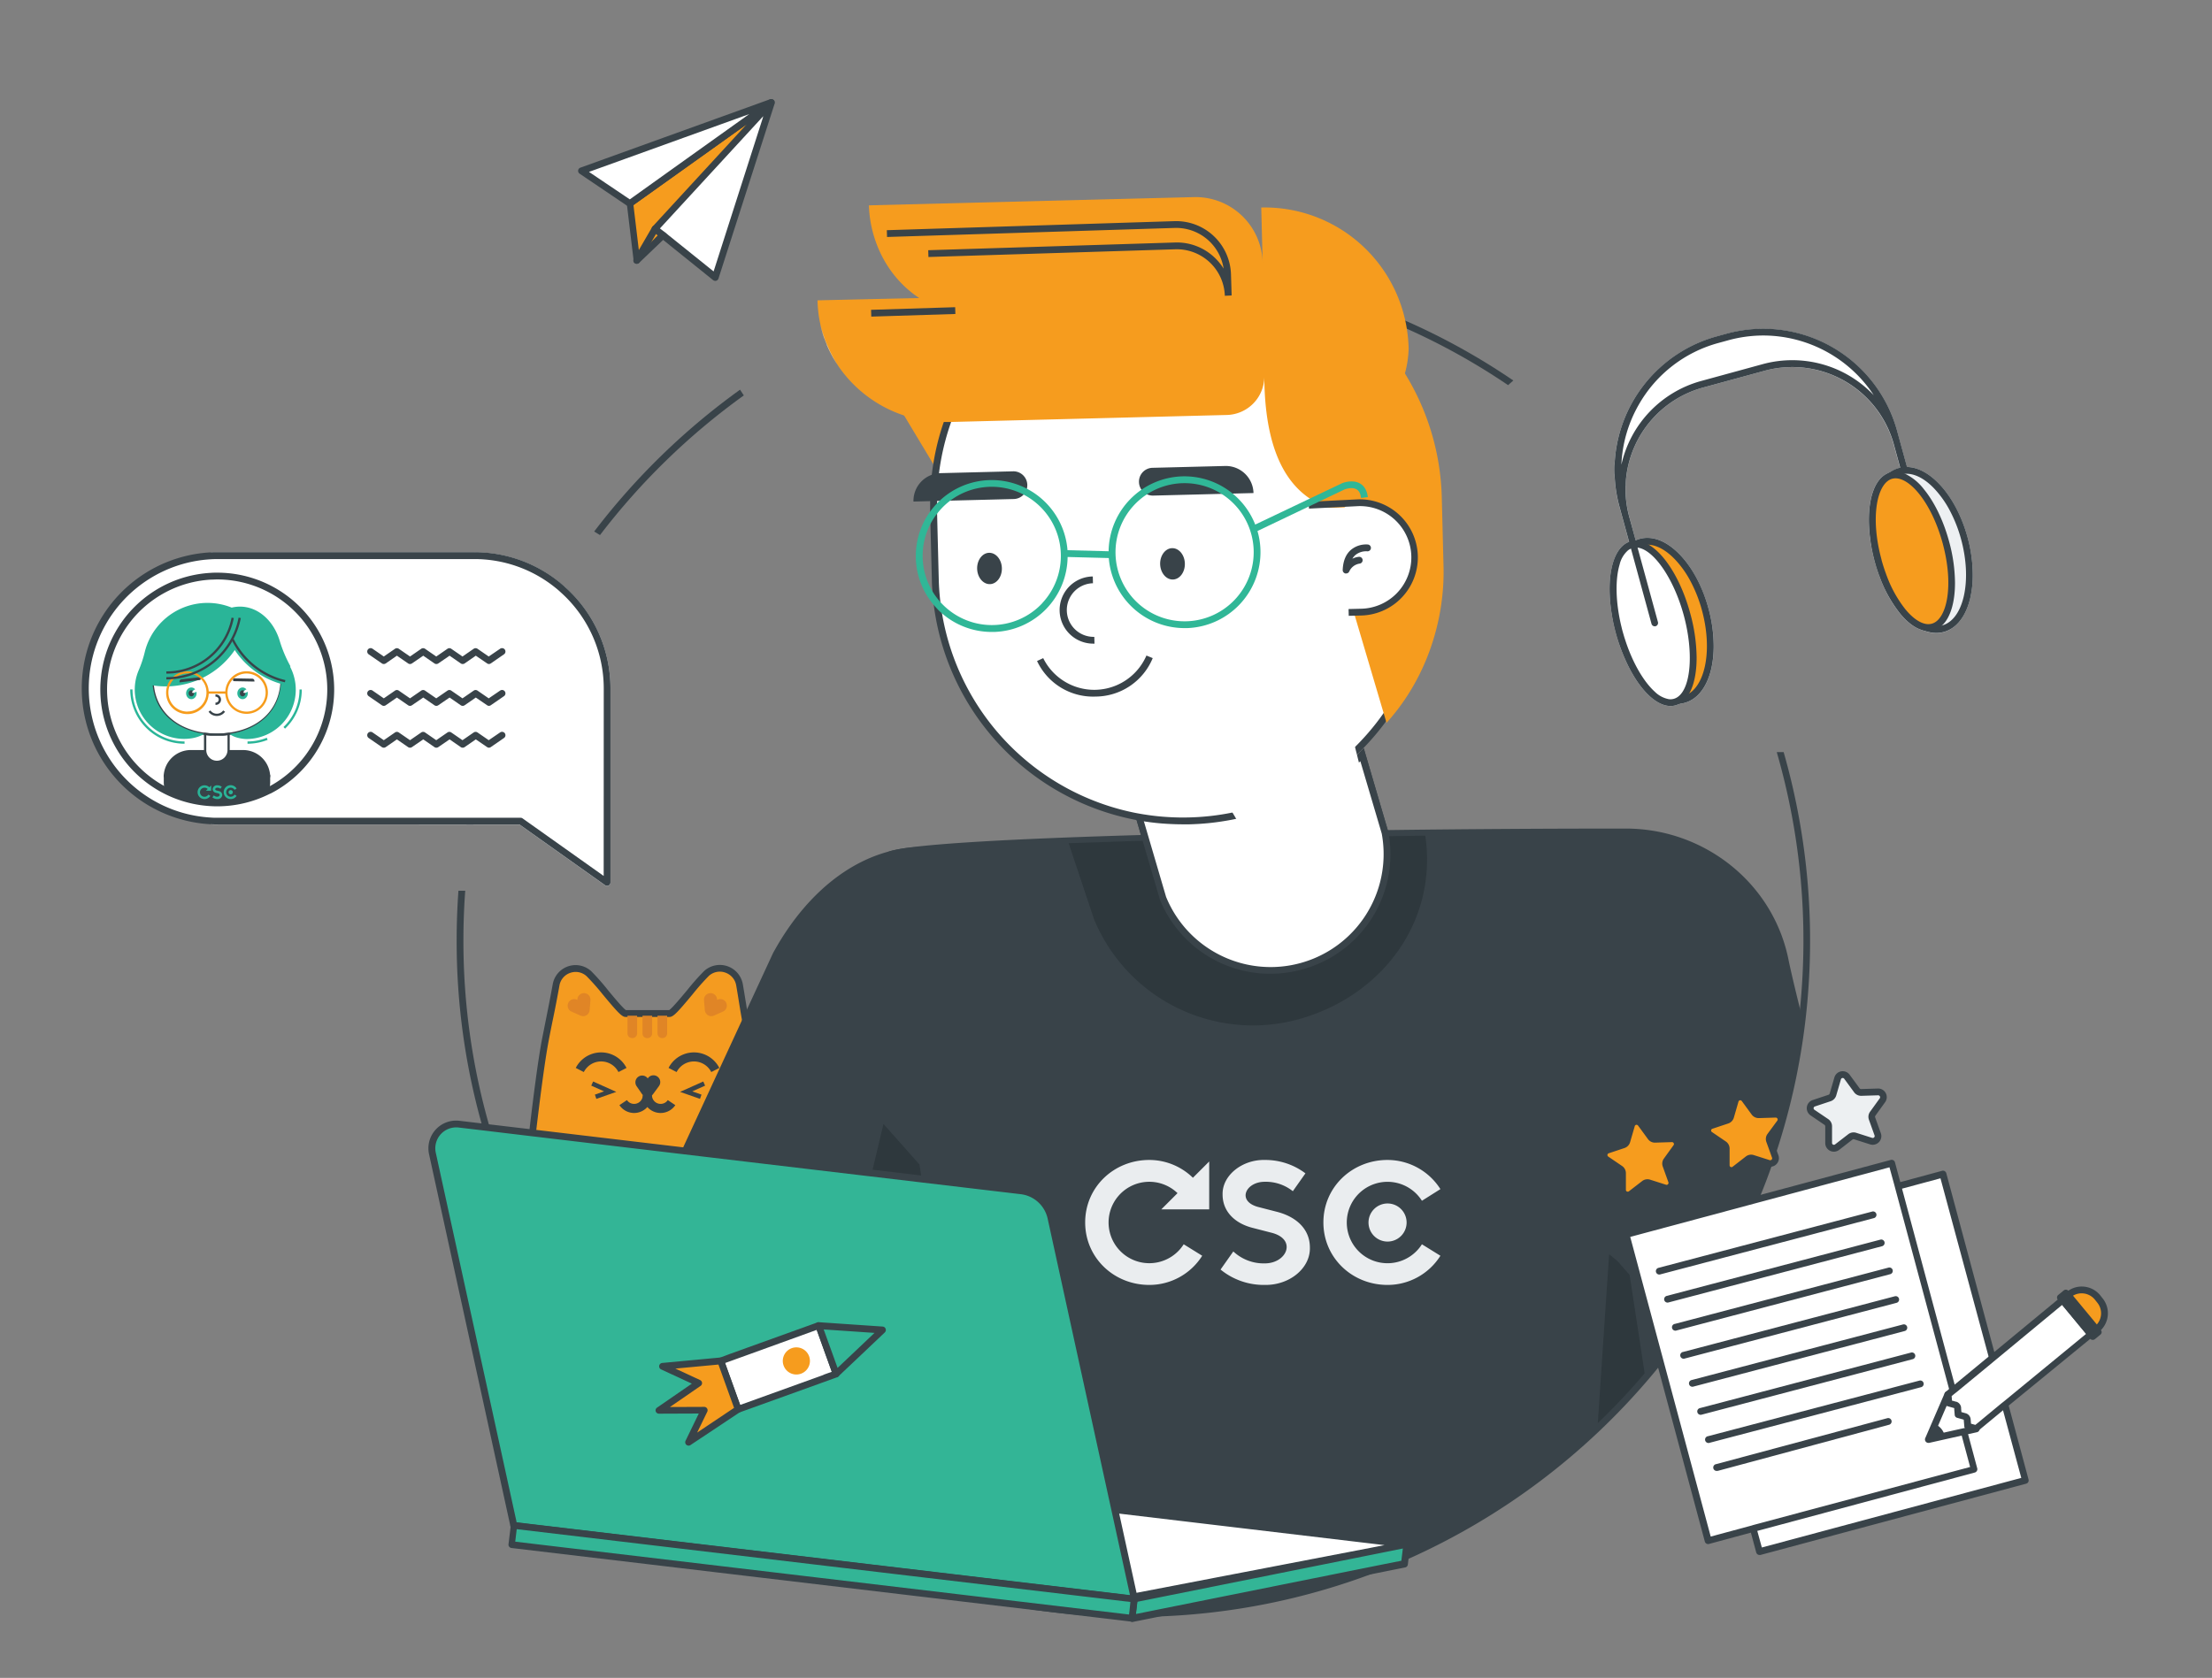 <svg id="online-education" xmlns="http://www.w3.org/2000/svg" viewBox="0 0 977.75 741.86"><rect x="0" y="0" width="977.75" height="741.86" fill="#808080" stroke="none"/><defs><style>.cls-1{fill:#f49b20}.cls-2{fill:#394349}.cls-3{fill:#e08526}.cls-4{fill:#fff}.cls-5{fill:#2e383d}.cls-6{fill:#f69c1e}.cls-7{fill:#30b797}.cls-8{fill:#33b596}.cls-9{fill:#eaedef}.cls-10{fill:#edf0f2}.cls-11{fill:none}.cls-12{fill:#2ab598}.cls-13{fill:#384349}.cls-14{fill:#f69c1c}</style></defs><path class="cls-1" d="M333.25 515.3a5.11 5.11 0 005-5.54c-1-11.39-3.44-37.72-6.83-49.84-1.76-6.29-3-15.7-4.54-24.47a8.83 8.83 0 00-14.59-5.06c-4 3.65-14.4 17.73-16.31 17.73h-19.51c-1.9 0-12.18-14-16.19-17.62a8.75 8.75 0 00-14.49 4.94c-1.52 8.48-3.08 15.7-4.75 24.48-2.34 12.3-5.37 38.28-6.65 49.7a5.1 5.1 0 005 5.68z"/><path class="cls-2" d="M332.86 459.52a134.73 134.73 0 01-2.67-13.22c-.22-1.29-.43-2.61-.65-3.94-.39-2.39-.78-4.8-1.19-7.17a10.32 10.32 0 00-17.06-5.91 100.58 100.58 0 00-7.48 8.44c-2.73 3.26-6.8 8.15-8.05 8.9h-19.07c-1.25-.75-5.31-5.63-8-8.89a100.1 100.1 0 00-7.37-8.34 10.25 10.25 0 00-17 5.79c-.9 5-1.81 9.58-2.77 14.39-.64 3.22-1.3 6.52-2 10.07-1.8 9.42-4 26.94-5.48 39.59l-.18 1.49c-.06.51-.12 1-.17 1.49-.33 2.81-.61 5.28-.83 7.24a6.61 6.61 0 006.48 7.35h93.89a6.63 6.63 0 004.79-2.19 7 7 0 001-1.4 5.87 5.87 0 00.53-1.45 6.25 6.25 0 00.18-2.11c-.94-10.98-3.46-37.82-6.9-50.13zm3.7 51.87a3.52 3.52 0 01-.72 1.22 1.7 1.7 0 01-.19.19 3.62 3.62 0 01-2.42 1h-93.82a3.62 3.62 0 01-3.53-4c.22-1.95.5-4.42.83-7.22 0-.49.11-1 .17-1.49s.11-1 .17-1.49c1.49-12.6 3.68-30 5.46-39.37.67-3.55 1.33-6.84 2-10.06 1-4.82 1.87-9.38 2.78-14.45a7.18 7.18 0 014.81-5.59 7.51 7.51 0 012.37-.4 7.17 7.17 0 014.83 1.9 101.09 101.09 0 017.08 8c6.64 8 8.52 10 10.12 10H296c1.59 0 3.48-2 10.13-10a105.39 105.39 0 017.19-8.14 7.18 7.18 0 017.25-1.47 7.27 7.27 0 014.85 5.68c.41 2.35.8 4.75 1.18 7.13.46 2.85.91 5.64 1.39 8.26.61 3.43 1.26 6.57 2 9.23 3.38 12.06 5.87 38.67 6.78 49.56a3.44 3.44 0 01-.21 1.51z"/><path class="cls-2" d="M314.4 474a8.6 8.6 0 00-15.32 0l-3.56-1.82a12.6 12.6 0 0122.44 0zM273.37 474a8.59 8.59 0 00-15.31 0l-3.56-1.82a12.59 12.59 0 0122.43 0z"/><path class="cls-1" d="M283.74 478.45l2.46 3.56 2.6-3.56h-5.06z"/><path class="cls-2" d="M286.2 485a3 3 0 01-2.43-1.3l-2.45-3.56a3 3 0 014.93-3.41l.06.09.11-.15a3 3 0 114.85 3.54l-2.61 3.56a3 3 0 01-2.46 1.23z"/><path class="cls-3" d="M253.79 444.64l3.96 1.76.36-4.4-4.32 2.64z"/><path class="cls-3" d="M257.75 449.29a2.88 2.88 0 01-1.18-.25l-3.95-1.76A2.89 2.89 0 11255 442l.23.1v-.33a2.89 2.89 0 115.76.48l-.36 4.39a2.9 2.9 0 01-1.41 2.25 2.85 2.85 0 01-1.47.4zM318.36 444.64l-3.96 1.76-.36-4.4 4.32 2.64z"/><path class="cls-3" d="M314.4 449.29a2.88 2.88 0 001.18-.25l3.95-1.76a2.89 2.89 0 10-2.35-5.28l-.23.1v-.33a2.89 2.89 0 10-5.77.48l.37 4.39a2.9 2.9 0 001.41 2.25 2.85 2.85 0 001.44.4z"/><path class="cls-2" d="M280.3 492.1a7.82 7.82 0 01-6.5-3.47l3.32-2.23a3.83 3.83 0 007-2.13h4a7.84 7.84 0 01-7.82 7.83z"/><path class="cls-2" d="M292 492.1a7.83 7.83 0 01-7.82-7.83h4a3.83 3.83 0 007 2.13l3.32 2.23a7.83 7.83 0 01-6.5 3.47z"/><path class="cls-1" d="M311.26 479.09l-7.95 3.56 6.43 2.27 1.52-5.83z"/><path class="cls-2" d="M309.41 485.86l-8.8-3.09 10.24-4.59.82 1.83-5.67 2.53 4.07 1.44-.66 1.88z"/><path class="cls-1" d="M261.76 479.09l7.95 3.56-6.43 2.27-1.52-5.83z"/><path class="cls-2" d="M263.61 485.86l-.66-1.88 4.07-1.44-5.67-2.53.82-1.83 10.24 4.59-8.8 3.09z"/><path class="cls-3" d="M277.36 449.09h4.26v7.83a2.06 2.06 0 01-2.06 2.06h-.14a2.06 2.06 0 01-2.06-2.06v-7.83zM284 449.09h4.26v7.83a2.06 2.06 0 01-2.06 2.08h-.14a2.06 2.06 0 01-2.06-2.06v-7.83-.02zM290.63 449.09h4.26v7.83a2.06 2.06 0 01-2.06 2.06h-.14a2.06 2.06 0 01-2.06-2.06v-7.83z"/><path class="cls-2" d="M408 648.25c-1.55 14.87-21 25.9-48.23 29.61-4.13.56-8.44 1-12.89 1.17a175.6 175.6 0 01-26.41-.79c-46.11-4.82-81.68-33.82-79.44-55.2 1.12-10.79 11.67-17.58 27.76-21 15.79-3.39 36.93-3.58 59.76-1.19A169.58 169.58 0 01363 608c28.11 9.09 46.66 24.63 45 40.25z"/><path class="cls-2" d="M363.42 608.1l-.47.17-1.85.67 1.46.46h.13l.74.25h.15v-.12l.32-1.35zm0 0l-.47.17-1.85.67 1.46.46h.13l.74.25h.15v-.12l.32-1.35zm0 0l-.47.17-1.85.67 1.46.46h.13l.74.25h.15v-.12l.32-1.35zm8.13 1.34l-1.43-.56c-.6-.23-1.21-.46-1.83-.68l-.36-.13c-.73-.27-1.47-.53-2.22-.79l-1.42-.47c-.26-.1-.53-.18-.8-.27h-.13q-3-1-6.1-1.83-5.5-1.53-11.27-2.7-8.06-1.65-16.53-2.56l-.71-.08-2.76-.27c-1.19-.12-2.36-.23-3.53-.32-20.89-1.79-39.1-1.23-53 1.61l-.91.19c-.8.17-1.59.35-2.36.54-16.34 4-25.51 11.5-26.58 21.8-1.16 11 7.14 24.16 22.19 35.18a102.36 102.36 0 009.75 6.31c.68.39 1.36.77 2.05 1.13s1.4.76 2.11 1.12a126.92 126.92 0 0044.67 13.11 180.25 180.25 0 0018.71 1c2.67 0 5.32-.07 7.93-.19 4.22-.2 8.43-.58 12.54-1.12l.48-.06 2.05-.29 2.45-.4c19.74-3.38 34.27-10.6 41-20 .32-.46.63-.93.92-1.4s.56-.94.81-1.41a20.37 20.37 0 002.29-7.43c1.44-14.39-13.22-29.21-38.01-39.03zm35 38.65a18.14 18.14 0 01-2.49 7.37c-.29.47-.59.94-.92 1.4s-.67.93-1 1.38c-7.06 8.7-22 15.26-42 18.06l-.47.07c-1.52.21-3.07.39-4.62.54-2.55.28-5.14.47-7.72.6h-.42a173.86 173.86 0 01-26.18-.78 126.12 126.12 0 01-40-11.08c-.77-.35-1.52-.72-2.27-1.09s-1.46-.73-2.18-1.11a99.42 99.42 0 01-12.65-7.83c-14.18-10.38-22-22.51-21-32.45 1.2-11.54 14.43-17 25.69-19.51l.89-.2c.79-.17 1.6-.33 2.42-.49a154.65 154.65 0 0128.17-2.28q5.28 0 10.91.25 3.21.15 6.52.37l2.08.16.88.06 2.75.23c1.83.16 3.68.33 5.55.53a173.67 173.67 0 0118.7 3q3.87.81 7.62 1.82 3.22.85 6.35 1.84l1.46.46h.13l.74.25h.15c.72.24 1.44.48 2.14.73s1.63.58 2.43.88c24.79 9.35 39.72 23.45 38.33 36.82zm-43.12-40l-.47.17-1.85.67 1.46.46h.13l.74.25h.15v-.12l.32-1.35zm0 0l-.47.17-1.85.67 1.46.46h.13l.74.25h.15v-.12l.32-1.35z"/><path class="cls-2" d="M341.68 421.44c19.07-35 51.25-55.62 87.39-43.5a69 69 0 0143.5 87.39l-57.15 182.44C419 613.09 380.2 587 332.84 582c-37.79-3.94-58.41-8.45-72.43 15.2z"/><path class="cls-2" d="M359.8 677.86c-4.13.56-8.44 1-12.89 1.17l1.71-7.53L363 608l4.11-18.11L388.2 497l4.63-120.46c8.5-3.21 54-5.69 113-7.39 32.59-.94 69.27-1.64 106.05-2.12s73.79-.69 106.81-.68c34.57 0 65 24 71.84 57.86 1.14 5.65 3.41 15 6.17 26.13C779.58 598.42 653.73 713.43 501 713.43a296.27 296.27 0 01-141.2-35.57z"/><path class="cls-4" d="M612.22 368.22l-10.12-34.49c-22.32 23-55.52 33.81-89.62 28.48-.41-.06-.81-.15-1.22-.22-2.69-.43-5.36-.95-8-1.58L514 397.05a51.44 51.44 0 0098.2-28.83z"/><path class="cls-2" d="M614 369.73c-.1-.6-.2-1.19-.31-1.79l-.29-1-10.59-36.12-1.81 1.87-1 1-.15.15a91.76 91.76 0 01-11.7 9.87q-2.9 2.06-5.93 3.89c-2.23 1.34-4.51 2.6-6.84 3.76l-.13.07a101.06 101.06 0 01-29.53 9.31c-1.14.18-2.28.34-3.43.48h-.13a108.46 108.46 0 01-25.34 0c-1.35-.16-2.71-.35-4.07-.56l-.61-.11-.6-.11c-1.71-.27-3.37-.58-5-.91l-1.6-.35-1.3-.3-.34-.08-2.18-.53.29 1 .47 1.6.48 1.63 1.93 6.59.78 2.63 7.54 25.69v.14a52.71 52.71 0 0048.87 33 53.39 53.39 0 0015-2.17A52.76 52.76 0 00614 369.73zm-98.57 26.82l-7.29-24.84-.78-2.66-1.74-5.92-.2-.7q2.71.58 5.6 1l.51.09.72.13c1.44.22 2.88.42 4.32.59a.14.14 0 00.09 0 109.41 109.41 0 0030.66-.73 100.64 100.64 0 0053.37-26.32l.68-.65L610.3 367l.46 1.57c.08.41.15.82.21 1.22a49.94 49.94 0 01-95.54 26.76z"/><path class="cls-5" d="M728.56 607.66a297.24 297.24 0 01-22.45 23.82l5.15-76.94 10.49 8.54zM362.44 614.56l28.08-117.6 15.9 17.91 10.56 69.09-54.54 30.6z"/><path class="cls-2" d="M727.08 607.89l-6.74-44.15-8.54-9.86 2.27-1.96 9.1 10.5 6.87 45.01-2.96.46z"/><path class="cls-2" d="M748.74 578.14l-1.11 1.67c-1 1.5-2 3-3 4.46l2.2-.58c.46-.65.9-1.31 1.34-2s.75-1.1 1.11-1.66zm-501.58-320.8c-.27.42-.54.84-.79 1.26s-.55.87-.81 1.31a294.86 294.86 0 00-22.73 45.45c-.45 1.12-.89 2.24-1.32 3.37q-3.09 8.08-5.72 16.36c-.16.53-.33 1.05-.49 1.58s-.31 1-.46 1.5-.31 1-.46 1.51a299 299 0 00-7.64 31.89c-.09.5-.18 1-.26 1.5s-.18 1-.27 1.5h3l.27-1.5.27-1.5a294.09 294.09 0 017.6-31.49l.72-2.32c.23-.78.48-1.55.73-2.32a2.24 2.24 0 01.11-.34 291.86 291.86 0 0128.92-63.21l.81-1.33c.26-.42.52-.84.79-1.26q-1.08-1.02-2.27-1.96zm470.32-48c-.77-.81-1.54-1.61-2.32-2.41-.48-.49-1-1-1.47-1.48-.06 1.42-.06 2.84 0 4.26.54.54 1.06 1.09 1.58 1.64s1.22 1.28 1.82 1.92 1 1 1.46 1.57c0-1.37.14-2.72.3-4.07-.46-.5-.91-.98-1.37-1.45zm-96.34-67.67a294.23 294.23 0 00-38.45-13.78c-1.73-.49-3.45-1-5.2-1.42-2-.53-4-1-6.05-1.52-2.25-.54-4.51-1.06-6.78-1.54q-10.22-2.2-20.63-3.69c-2.24-.33-4.49-.62-6.74-.89-5.29-.64-10.59-1.13-15.93-1.48q-9.57-.64-19.23-.67H501c-2 0-4.07 0-6.09.06q-3.09.06-6.17.19a298.13 298.13 0 00-96 19.85q-3.84 1.48-7.65 3.09-10.53 4.41-20.69 9.65l-.09.05c.33.95.69 1.89 1.08 2.81l.1-.05a290.32 290.32 0 0127.81-12.57c2.93-1.14 5.84-2.23 8.8-3.27a295 295 0 0176.83-16c1.65-.12 3.3-.23 4.95-.32s3.5-.18 5.26-.25q5.87-.23 11.76-.23 12.71 0 25.24 1.06 6.53.54 13 1.37c1.64.21 3.28.43 4.91.67a295.9 295.9 0 0132.14 6.5q2.55.66 5.08 1.38a274.262 274.262 0 0110.32 3.09 288.7 288.7 0 0130.14 11.53 292.23 292.23 0 0144.88 25l2.3-2.06a295.7 295.7 0 00-47.86-26.52zm167.34 190.86h-3.12A299.68 299.68 0 01795.63 446c-.13 1.36-.28 2.72-.44 4.08a296.08 296.08 0 01-7.89 41.74l-.45 1.7c-.39 1.41-.78 2.8-1.18 4.2-.42 1.46-.85 2.92-1.29 4.37-.21.7-.43 1.4-.65 2.1s-.49 1.56-.75 2.34c-.24.77-.49 1.55-.75 2.32-.39 1.19-.8 2.39-1.21 3.58-.16.47-.32 1-.49 1.42s-.33.94-.5 1.42q-2.5 7-5.37 13.92c-.24.58-.48 1.17-.73 1.75l-.75 1.75q-1.92 4.49-4 8.9c-.27.6-.55 1.19-.84 1.78s-.57 1.19-.86 1.78q-1.77 3.66-3.66 7.26c-.31.6-.62 1.2-.94 1.8l-1 1.8q-3.3 6.12-6.89 12.08c-.37.61-.74 1.23-1.12 1.84s-.76 1.23-1.15 1.85q-1.43 2.31-2.91 4.59l-1.1 1.69-1.11 1.67c-1 1.5-2 3-3 4.46-.44.64-.89 1.27-1.34 1.91s-.9 1.28-1.36 1.91q-3.69 5.14-7.6 10.14l-1.16 1.46-1.14 1.53c-.8 1-1.62 2-2.44 3l-1.28 1.54-.85 1-.44.51a289 289 0 01-20.71 22c-.39.39-.79.77-1.18 1.14a296 296 0 01-82.1 55.43l-1.59.71c-.53.24-1.06.48-1.59.7q-6.75 3-13.66 5.58c-3.17 1.21-6.38 2.36-9.59 3.45q-6.75 2.29-13.61 4.26a295.51 295.51 0 01-46.77 9.4c-4.72.56-9.48 1-14.25 1.33-3.43.25-6.88.43-10.33.55q-4.61.15-9.22.17h-3a297.11 297.11 0 01-89.1-14.23c-2.33-.74-4.64-1.51-6.95-2.33q-3.14-1.08-6.24-2.25a292.38 292.38 0 01-32.48-14.44c-.74-.38-1.47-.77-2.2-1.17l-1.8-1-.44-.24c-3.54-1.92-7.13-4-10.68-6.09l-.5-.16q-10.58-6.33-20.54-13.49c-.56-.39-1.11-.79-1.66-1.2s-1.11-.8-1.66-1.21q-10-7.35-19.25-15.5l-1.17-1-.15-.13-1.16-1q-6.08-5.46-11.86-11.25c-.58-.58-1.15-1.15-1.72-1.74q-9.57-9.74-18.25-20.39l-1.07-1.32-.49-.6c-.19-.24-.39-.48-.57-.72-1.88-2.34-3.78-4.79-5.65-7.29l-.29-.39-.1-.13-.48-.65A293.92 293.92 0 01217 500.23c-.16-.53-.31-1.05-.46-1.57s-.31-1-.46-1.56a297.17 297.17 0 01-11.24-81.32q0-11 .8-21.93h-3q-.79 10.89-.79 21.93a299.48 299.48 0 0011 80.93c.13.53.28 1.05.43 1.57l.45 1.56a297.27 297.27 0 0047.2 94.5l.13.17.24.32.11.14.2.27c1.5 2 3 4 4.49 5.84.35.44.69.87 1 1.29.15.19.3.39.46.58l.59.73a299.35 299.35 0 0052.88 51.15l1.62 1.22 1.64 1.2q11.33 8.29 23.47 15.54l.42.25q3.35 2 6.71 3.87l2.27 1.27 1.84 1 .43.23q12.62 6.78 25.84 12.31c1.73.73 3.45 1.44 5.2 2.12 1.87.75 3.76 1.48 5.65 2.18a296.25 296.25 0 0028.26 9c4.07 1.08 8.18 2.07 12.3 3a300.32 300.32 0 0057.94 6.88h8.6q4.26 0 8.51-.18a298.49 298.49 0 0095.27-19.1c2.62-1 5.21-2 7.8-3.09h.06q3-1.23 6.06-2.57l1.59-.7a301.07 301.07 0 00107.16-80.61q1.63-1.93 3.23-3.9.6-.72 1.17-1.44l1.16-1.45q5.84-7.32 11.16-15l1.31-1.89c.31-.44.61-.9.92-1.35.13-.18.25-.35.37-.54l.74-1.09 1.11-1.66q3.14-4.76 6.09-9.6l1.1-1.84c.37-.61.73-1.22 1.09-1.83q3.5-6 6.7-12l.94-1.79c.31-.6.62-1.2.92-1.8 1.23-2.4 2.43-4.83 3.59-7.26l.84-1.78.81-1.77q2-4.41 3.91-8.87c.24-.58.49-1.15.72-1.74.25-.58.48-1.16.71-1.74q2.51-6.13 4.71-12.38c.21-.58.42-1.15.61-1.74.34-1 .68-2 1-2.95.26-.77.51-1.54.76-2.31a298.15 298.15 0 0012.77-58.42 302.72 302.72 0 00-9.69-117.93zM327.12 172.3a304.67 304.67 0 00-64.48 62.7l2.57 1.58a301.81 301.81 0 0163.57-61.75z"/><path class="cls-5" d="M504.21 371.79c-7.9.14-24.39.87-31.85 1l11.12 33.37a76 76 0 0091.7 44.16C612 439.55 635.5 406.42 630 369.5c-9 .02-125.79 2.29-125.79 2.29z"/><path class="cls-4" d="M612.22 368.22l-10.12-34.49c-22.32 23-55.19 14.42-89.29 9.09-.41-.06-6.91 18.22-9.55 17.59L514 397.05a51.44 51.44 0 0098.2-28.83z"/><path class="cls-2" d="M614 369.73c-.1-.6-.2-1.19-.31-1.79l-.29-1-10.59-36.12-1.81 1.87-1 1-.15.14a46 46 0 01-4.81 4 44.41 44.41 0 01-9 5.11 48.5 48.5 0 01-5.65 2c-13.11 3.76-28.12 2.5-43.91.13-4.2-.64-8.45-1.35-12.74-2.06-3.54-.59-7.1-1.18-10.67-1.74-1.28-.2-1.46.23-3.17 4.34-1.24 3-4.93 11.81-6.6 13.19l-2.18-.53.29 1 .47 1.6.48 1.63 1.93 6.59.78 2.63 7.54 25.69v.14a52.71 52.71 0 0048.87 33 53.39 53.39 0 0015-2.17A52.76 52.76 0 00614 369.73zm-98.57 26.82l-7.29-24.84-.78-2.66-1.74-5.92-.2-.7-.27-.91-.08-.26.39-.36a6.07 6.07 0 00.63-.74c.14-.17.28-.36.42-.56 1.52-2.22 3.39-6.21 6.12-12.76.37-.87.73-1.75 1-2.37 3.21.51 6.41 1 9.59 1.57 5.12.86 10.2 1.7 15.19 2.42 11.74 1.69 23.05 2.67 33.51 1.35 1.49-.19 3-.42 4.41-.7 1.73-.34 3.42-.75 5.09-1.23l.75-.23a49.38 49.38 0 006.69-2.58 47.6 47.6 0 0011.77-7.87l.68-.62L610.3 367l.46 1.57c.08.41.15.82.21 1.22a49.94 49.94 0 01-95.54 26.76z"/><path class="cls-6" d="M395.33 176.54l18.43 30.66 6.17-26.38-24.6-4.28z"/><path class="cls-4" d="M412.69 225.57a109.54 109.54 0 01219-5.53l.77 30.63a109.54 109.54 0 01-219 5.52z"/><path class="cls-2" d="M634 250.63l-.8-30.63a110.46 110.46 0 00-34.49-77.68A112.85 112.85 0 00586.13 132q-4.21-3-8.65-5.54A110.28 110.28 0 00552.66 116h-.1c-3.27-.93-6.6-1.71-10-2.32-1.15-.22-2.31-.42-3.48-.59s-2.53-.37-3.8-.52c-2.21-.25-4.44-.45-6.68-.56-3.06-.18-6.13-.23-9.23-.15a110.64 110.64 0 00-30.66 5.09q-4.94 1.53-9.69 3.55a111.69 111.69 0 00-59.66 60.28c-.81 1.95-1.55 3.93-2.23 5.92a108.1 108.1 0 00-4.61 18.52c-.26 1.58-.48 3.15-.66 4.75a112.44 112.44 0 00-.72 11.65v4.54l.14 5.45.62 24.63c0 1.78.13 3.56.26 5.32q.21 3 .59 5.95a111.13 111.13 0 0089.52 95.06l1.65.3c.54.1 1.09.19 1.64.27a104.68 104.68 0 0011 1.15.14.14 0 00.09 0c2.07.12 4.14.18 6.23.18h2.88a112.92 112.92 0 0016.31-1.6c1.44-.24 2.86-.51 4.28-.83a109.07 109.07 0 0028.82-10.51l.13-.07c2.07-1.11 4.1-2.28 6.09-3.53q2.72-1.68 5.33-3.52c2.84-2 5.61-4.15 8.27-6.45 1.62-1.37 3.2-2.81 4.75-4.3q1.86-1.78 3.66-3.67a110.72 110.72 0 0030.6-79.36zm-32.71 77.24c-.77.81-1.54 1.6-2.33 2.37a108.06 108.06 0 01-18.6 14.76c-1.44.92-2.91 1.79-4.39 2.62s-2.69 1.48-4.05 2.18a106.34 106.34 0 01-27.14 9.45 107.94 107.94 0 01-19.09 2.17q-4.49.12-8.91-.14a102.7 102.7 0 01-10.69-1.13c-.58-.08-1.14-.17-1.72-.28-1-.16-2-.35-3-.55a108.15 108.15 0 01-85-88.21q-.42-2.43-.69-4.89-.6-5-.73-10.08l-.73-29v-1.59-2.91-1.12a108.17 108.17 0 016.19-34.92 108.53 108.53 0 0168.9-66.71 102.72 102.72 0 0112.82-3.22 105.89 105.89 0 0113.19-1.67c1.37-.09 2.75-.15 4.14-.19a107.9 107.9 0 0114.64.62c1.61.17 3.19.38 4.78.63.48.07 1 .14 1.42.23 1.09.17 2.16.37 3.23.59a106.81 106.81 0 0121.06 6.51 107.45 107.45 0 0111.65 5.85 109.3 109.3 0 0142.19 44.42 107.78 107.78 0 0111.72 46.41l.85 30.63a107.78 107.78 0 01-29.71 77.17z"/><path class="cls-2" d="M483.59 308a27.36 27.36 0 01-25.19-15.74l2.72-1.27a25.15 25.15 0 0045.63-1.15l2.78 1.14a27.48 27.48 0 01-25.19 17zM442.85 251.2c.09 3.83-2.27 7-5.29 7.07s-5.54-3-5.64-6.79 2.28-7 5.29-7.06 5.54 2.96 5.64 6.78zM523.73 249.16c.1 3.83-2.27 7-5.28 7.07s-5.54-3-5.64-6.79 2.27-7 5.29-7.07 5.54 2.97 5.63 6.79z"/><path class="cls-6" d="M622.65 154a45.36 45.36 0 01-1.65 11.1c-.36 1.44-.78 3-1.24 4.53-.2.68-.41 1.37-.63 2.08s-.4 1.29-.62 1.95a248.72 248.72 0 01-17.28 40.15c-.5.91-1 1.79-1.49 2.62-1 1.67-1.93 3.18-2.84 4.51-.35.51-.69 1-1 1.45-.46.62-.9 1.18-1.33 1.68l-.23.27-7.06.18-.21-.07a37.28 37.28 0 01-5-2.19c-.32-.16-.64-.34-1-.52-.72-.41-1.43-.85-2.14-1.33-10.91-7.34-19.87-22.49-20.08-53.73a17 17 0 01-16.53 16.8l-122 3.09H417.12A56.8 56.8 0 01371 162.49l-.46-.67c-.11-.17-.25-.38-.39-.62a53.59 53.59 0 01-4.71-8.86c-.39-.92-.75-1.86-1.08-2.81a54.37 54.37 0 01-1.72-6 .43.43 0 010-.05 53.45 53.45 0 01-1.16-8c-.06-.89-.1-1.78-.13-2.68 0 0 32.57-.77 45-1-15.62-10.35-21.92-27.38-22.26-41L493.86 88l33.84-.85a29.66 29.66 0 0130.41 28.91l-.61-24.31a63.65 63.65 0 0163.64 49.89c.26 1.18.49 2.38.68 3.59a64.37 64.37 0 01.83 8.77z"/><path class="cls-2" d="M448.12 220.64l-44.35 1.12a12.26 12.26 0 0111.94-12.56l32.1-.81a6.14 6.14 0 016.28 6 6.12 6.12 0 01-5.97 6.25zM554.07 218l-44.34 1.12a6.12 6.12 0 01-6.28-6 6.12 6.12 0 016-6.28l32.1-.81A12.25 12.25 0 01554.07 218zM483.41 284.58a14.85 14.85 0 01-.37-29.7l.07 3a11.85 11.85 0 00.6 23.7l.08 3z"/><path class="cls-6" d="M525 113.16a108.67 108.67 0 00-11.91 1l11.33 4.41 55.07 64.8 7.69 39.29 13-.33A24.2 24.2 0 01625 245.86c.33 13.35-9.71 24.44-26.59 24.87l14.46 48.87c18-19.91 25.78-45.9 25.2-69.07l-.77-30.63A109.54 109.54 0 00525 113.16z"/><path class="cls-2" d="M596.17 272.28l-.08-3 5.27-.13a22.69 22.69 0 10-1.14-45.36l-21.62 1.09-.15-3 21.65-1.09a25.69 25.69 0 111.34 51.36z"/><path class="cls-2" d="M595 253.55a1.63 1.63 0 01-.31 0 1.52 1.52 0 01-1.19-1.53c.16-4 1.4-7 3.69-8.94a10.43 10.43 0 017.44-2.33 1.5 1.5 0 01-.32 3 7.52 7.52 0 00-5.18 1.64 6.41 6.41 0 00-1.35 1.65 8 8 0 012.87-.84 1.5 1.5 0 01.31 3 6 6 0 00-4.57 3.49 1.5 1.5 0 01-1.39.86z"/><path class="cls-7" d="M555 235.18l-1.29-2.71 39.57-18.84c.26-.11 4.58-1.81 7.92.16 1.92 1.13 3.07 3.16 3.42 6l-3 .37c-.23-1.9-.89-3.18-2-3.81-2-1.21-5.16 0-5.19 0z"/><path class="cls-7" d="M557.14 243a33.31 33.31 0 00-1.32-8.23c-.28-1-.61-1.93-1-2.86a33.63 33.63 0 00-32.39-21.29 33.59 33.59 0 00-32.4 33.09V245.31c0 .39 0 .93.08 1.4a33.59 33.59 0 0033.44 31h1.17A33.6 33.6 0 00557.14 243zm-32.49 31.69a30.54 30.54 0 1129.49-31.59 30.57 30.57 0 01-29.49 31.59zM471.94 244.66c0-.47 0-.94-.08-1.41a33.57 33.57 0 00-18-27.19 33.52 33.52 0 00-38.58 5.41c-.39.37-.78.75-1.15 1.15l-.28.29c-.42.45-.82.9-1.21 1.37s-1 1.23-1.46 1.87a33.25 33.25 0 00-6.36 19.63v1.19a33.35 33.35 0 007.95 20.53c.57.68 1.17 1.33 1.79 2s1.17 1.13 1.78 1.66a33.47 33.47 0 0022 8.25h1.17a33.55 33.55 0 0032.4-33.1c.09-.59.09-1.12.03-1.65zm-11.2 22a30.52 30.52 0 01-45.05-.44 26.82 26.82 0 01-1.74-2.12 26.1 26.1 0 01-1.73-2.56 30.54 30.54 0 01-.88-30 27.37 27.37 0 011.44-2.44c.45-.7.93-1.38 1.45-2a26.78 26.78 0 011.83-2.16 29.24 29.24 0 014-3.61 30.51 30.51 0 0132.35-2.67 30.56 30.56 0 018.29 48z"/><path class="cls-7" transform="rotate(-88.53 481.026 244.977)" d="M479.5 234.42h3v21.13h-3z"/><path class="cls-2" d="M541.4 130.78a21.25 21.25 0 00-21.89-20.56l-109.12 3.41-.1-3 109.12-3.41a24.16 24.16 0 0117.36 6.56 24.61 24.61 0 014.1 5 21.24 21.24 0 00-21.66-18l-127.12 4-.09-3 127.12-4a24.27 24.27 0 0125 23.48l.29 9.38z"/><path class="cls-2" transform="rotate(-1.79 403.784 137.886)" d="M385.07 136.4h37.19v3h-37.19z"/><path class="cls-4" d="M604.46 352.2l-14.33-56.89-57.1 44.03 24.79 42.02 46.64-29.16zM621.8 682.82l-270.99-32.17-123.72 23.79 270.99 32.17 123.72-23.79z"/><path class="cls-2" d="M623.28 682.64a.39.39 0 000-.15.81.81 0 00-.08-.25.75.75 0 00-.1-.2.75.75 0 00-.14-.17.86.86 0 00-.14-.13l-.12-.09h-.07l-.19-.1h-.06a1 1 0 00-.25-.06h-.08L494 666.13l-1.58-.19-1.57-.18-83.6-9.92-1.59-.19-1.59-.19-50.44-6-2.63-.31a1.42 1.42 0 00-.46 0l-25.41 4.89-4 .77-44.94 8.64-2.34.45-2.33.45-43.26 8.32-1.38.27a.2.2 0 00-.1 0 1.41 1.41 0 00-.22.06 1.67 1.67 0 00-.23.12.8.8 0 00-.21.15 1.2 1.2 0 00-.33.41.91.91 0 00-.11.25 2.68 2.68 0 00-.07.27 1.69 1.69 0 000 .23 2.48 2.48 0 000 .27 1.52 1.52 0 001.25 1.16l1.49.18 161 19.11 6.82.81 6.41.76 7.52.9 87.72 10.41h.17a1.43 1.43 0 00.29 0l1.4-.27 1.55-.3 1.55-.29h.09l118.65-22.82.47-.09a1.51 1.51 0 001.2-1.22V683a1.28 1.28 0 000-.19.44.44 0 00.09-.17zM397 693.1l-6.13-.73-5.49-.65-148.5-17.63 38.81-7.47 2.46-.47 2.5-.48 43.75-8.42 4.05-.78 22.43-4.31 2.09.25 49.14 5.83 1.72.21 1.69.2 86 10.21 1.57.19 1.58.18L612 683.17l-109.68 21.09-1.48.29-1.46.28-1.35.26z"/><path class="cls-8" d="M227.09 674.44L501.38 707l-36.84-168.5a15.33 15.33 0 00-13.19-12L202.91 497a10.75 10.75 0 00-11.77 13z"/><path class="cls-2" d="M503.17 708.16l-.21-1-.1-.46a1 1 0 000-.17l-.17-.8-.11-.49-.21-1-7.66-35-.34-1.55-.34-1.55-28-128a16.85 16.85 0 00-12.27-12.72 16 16 0 00-2.21-.42l-44.35-5.26-21.5-2.56-2-.24-44.1-5.23-1.48-.18-1.52-.18-34.6-4.06-64.94-7.71-1.48-.17-1.49-.18-18-2.13-3.21-.39-9.81-1.16a12.25 12.25 0 00-13.42 14.78l35.9 164.19.05.24.23 1 1 .12 1.49.18 161 19.11 6.82.81 6.41.76 7.51.89 87.72 10.41 1.8.21 1.48.18 1.49.18.61.07zm-112.31-15.79l-5.49-.65-148.5-17.63-4.91-.58-3.6-.43-.08-.39-35.65-163a9.25 9.25 0 0110.13-11.16l11.05 1.31 3.25.39 16.7 2 1.48.18 1.5.17 64 7.6 30.7 3.64 4.73.56 2 .24 44.83 5.31 2 .23 22.67 2.69 43.5 5.15a15.34 15.34 0 011.67.3 13.87 13.87 0 0110.24 10.5l27.75 126.94.34 1.55.34 1.55 7.87 36 .09.43-1.44-.17-101-12z"/><path class="cls-8" d="M621.8 682.82L501.38 707l-1.01 8.52 120.42-24.19 1.01-8.51z"/><path class="cls-2" d="M511.53 711.75c3.45-.12 6.9-.3 10.33-.55l74.63-15c3.21-1.09 6.42-2.24 9.59-3.45zm-10.33-3.26l-.4 3.44h1.5l.39-3.25zm10.33 3.26c3.45-.12 6.9-.3 10.33-.55l74.63-15c3.21-1.09 6.42-2.24 9.59-3.45zm-10.73.18h1.5l.39-3.25-1.49-.18zm122.48-29.29a.39.39 0 000-.15.81.81 0 00-.08-.25.75.75 0 00-.1-.2.75.75 0 00-.14-.17l-.07-.08a.18.18 0 00-.07-.05l-.12-.09h-.07l-.19-.1h-.06a1 1 0 00-.25-.06 1.32 1.32 0 00-.56 0l-4.49.9-114.48 23-1.2.24h-.24a1.46 1.46 0 00-.95.68 1.4 1.4 0 00-.22.6l-.12 1-.06.5-.42 3.61-.18 1.49-.05.44-.13 1.06-.05.43a1.53 1.53 0 00.47 1.28 1.51 1.51 0 001 .4h.3l11.21-2.25 10.16-2h.05l14-2.82 46.77-9.4 13.93-2.8 10.18-2 14.05-2.82a1.5 1.5 0 001.2-1.29l.27-2.27.21-1.77.2-1.71.32-2.69v-.3a1.28 1.28 0 000-.19.44.44 0 00-.02-.17zm-3.5 4.53l-.21 1.71-.14 1.2-5.13 1-8.17 1.64-94.59 19-8.28 1.67-1.11.22v-.22l.17-1.5.39-3.25.05-.42.43-.09 116.9-23.47zM501.2 708.49l-.4 3.44h1.5l.39-3.25zm10.33 3.26c3.45-.12 6.9-.3 10.33-.55l74.63-15c3.21-1.09 6.42-2.24 9.59-3.45zm-10.33-3.26l-.4 3.44h1.5l.39-3.25zm10.33 3.26c3.45-.12 6.9-.3 10.33-.55l74.63-15c3.21-1.09 6.42-2.24 9.59-3.45z"/><path class="cls-8" transform="rotate(-83.23 363.733 694.98)" d="M359.44 556.87h8.58v276.22h-8.58z"/><path class="cls-2" d="M502.86 706.74a1 1 0 000-.17 1.38 1.38 0 00-.25-.46 1.44 1.44 0 00-.28-.27 1.4 1.4 0 00-.72-.29h-.52l-1.57-.19-1.44-.17-101-12-6.13-.73-5.49-.65-148.5-17.63-4.91-.58-3.6-.43-1.07-.13a1 1 0 00-.39 0 .2.2 0 00-.1 0 1.41 1.41 0 00-.22.06 1.67 1.67 0 00-.23.12.54.54 0 00-.16.1 1.2 1.2 0 00-.33.41.91.91 0 00-.11.25 2.68 2.68 0 00-.07.27v.26l-1 8.26a1.5 1.5 0 001.31 1.67L500.19 717h.48a1.5 1.5 0 001.19-1.3l.06-.48v-.29l.15-1.28v-.22l.18-1.5.38-3.25.05-.42.13-1a1.3 1.3 0 00.05-.52zm-3.57 5.18l-.18 1.49-.05.44-4.13-.49-58.28-6.92-12.14-1.44-196.77-23.36.66-5.53 161 19.11 6.82.81 6.41.76 7.51.89 87.72 10.41h.17l1.63.2z"/><path class="cls-4" transform="rotate(-19.81 344.06 604.572)" d="M321.07 593.25h46.03v22.69h-46.03z"/><path class="cls-2" d="M371 607l-.23-.62-.55-1.54-3.28-9.12-.7-1.91-1.74-4.84-.41-1.14-.56-1.55-.22-.61a1.51 1.51 0 00-1.19-1H362a1.15 1.15 0 00-.45 0 .47.47 0 00-.16 0l-4.86 1.75-34.08 12.28L319 600l-.77.28-.17.06a1.55 1.55 0 00-.85.78 2.25 2.25 0 00-.08.24 1.19 1.19 0 000 .53 1.53 1.53 0 00.08.37l.39 1.1 6.9 19.15.4 1.1a1.23 1.23 0 00.17.32 1.5 1.5 0 001.24.68 1.52 1.52 0 00.51-.09l.16-.06 35.21-12.68 1-.37 2.53-.91 2.22-.8 2.16-.78a1.19 1.19 0 00.25-.13 1.3 1.3 0 00.23-.18 1.35 1.35 0 00.33-.45A1.46 1.46 0 00371 607zm-7 .91l-.6.22-.47.17-1.85.67-33.92 12.22-6.67-18.53 2.36-.85 3.3-1.2 3.26-1.17L361 588l4 11.15.66 1.81 2 5.57-2 .71-1.67.6z"/><path class="cls-8" d="M390.06 588.04l-20.47 19.44-7.69-21.35 28.16 1.91z"/><path class="cls-2" d="M391.47 587.53a1.49 1.49 0 00-1.31-1l-20.7-1.41-1.23-.09-6.1-.41H362a1.35 1.35 0 00-.45 0 1.54 1.54 0 00-.85.55 1.52 1.52 0 00-.21 1.41l.4 1.1.11.31 4 11.15.66 1.81 2 5.57.51 1.41a1.47 1.47 0 00.1.22 1.45 1.45 0 001 .73 1.41 1.41 0 00.35.05 1.3 1.3 0 00.52-.1 1.19 1.19 0 00.25-.13 1.3 1.3 0 00.23-.18L382.8 597l8.29-7.86a1.51 1.51 0 00.38-1.61zm-21.25 17.28l-3.28-9.12-.7-1.91-1.74-4.84-.41-1.14 3.46.24 1.2.08 17.8 1.21-6.53 6.2z"/><path class="cls-6" d="M357.66 599.71a6 6 0 11-7.7-3.62 6 6 0 017.7 3.62zM318.59 601.72l-25.74 2.41 15.97 7.41-17.54 12.08 20-.08-6.9 14.2 21.9-14.66-7.69-21.36z"/><path class="cls-2" d="M327.69 622.57l-.51-1.4-6.67-18.53-.39-1.08-.12-.33a1.51 1.51 0 00-1.55-1h-.2l-7.62.71-17.92 1.68a1.5 1.5 0 00-.49 2.85l13.59 6.3-15.38 10.6a1.49 1.49 0 00-.58 1.68 1.51 1.51 0 001.43 1h.24l17.36-.07-5.5 11.32-.35.72a1.5 1.5 0 002.19 1.9l.64-.43L327 624.43l.17-.11a1.49 1.49 0 00.52-1.75zm-15.06 1.62a1.5 1.5 0 00-1.35-2.15l-15.15.06 13.54-9.33a1.49 1.49 0 00.65-1.36 1.51 1.51 0 00-.87-1.23l-10.93-5.07 19.05-1.78 6.9 19.15-16.32 10.93z"/><path class="cls-9" d="M508 512.87c-15.64 0-28.33 12-28.33 27.62s12.69 27.63 28.33 27.63a27.6 27.6 0 0023.4-12.9l-8.18-5.07a18 18 0 11-2.73-22.61l-7.18 7.18h21.18v-21.18l-7.2 7.2a27.64 27.64 0 00-19.29-7.87zM613.3 568.12a27.59 27.59 0 0023.39-12.9l-8.17-5.07a18 18 0 110-19.24l8.17-5.15a27.74 27.74 0 00-23.39-12.89c-15.65 0-28.33 12-28.33 27.62s12.68 27.63 28.33 27.63z"/><path class="cls-9" d="M604.91 540.53a8.42 8.42 0 108.42-8.42 8.42 8.42 0 00-8.42 8.42zM540.41 528.16c0 7.4 5.28 12.61 13 14.66l9 2.32c10.85 3 6.41 13.46-3.38 13.46a19.68 19.68 0 01-13.88-5.28l-5.64 8a30.14 30.14 0 0019.49 6.8c10.92.21 20.22-7.33 20-16.49 0-8.6-6.55-13.82-14.66-15.86l-8.45-2.18c-9.3-2.68-5.15-11.07 3.1-11.07a19.15 19.15 0 0112.47 4.16l5.57-7.89a29.44 29.44 0 00-18-5.92c-9.96-.21-18.84 6.83-18.62 15.29z"/><path class="cls-10" d="M269.84 304.38v85.83a1.52 1.52 0 01-.81 1.34 1.55 1.55 0 01-.69.16 1.52 1.52 0 01-.87-.27l-37.86-26.87H96.38c-1.06 0-2.11 0-3.16-.08V244.27c1-.05 2.1-.08 3.16-.08h113.27a59.85 59.85 0 0137.51 13.15q1.18.95 2.31 2a60 60 0 0120.37 45.04zM872 254.15a45.27 45.27 0 01-1.13 10.32c-1.92 8.11-6.07 13.43-11.69 15a13 13 0 01-3.34.44 14.89 14.89 0 01-5.59-1.14c-3.4-.75-7-3.3-10.41-7.48a56.81 56.81 0 01-8.69-15.58q-.23-.56-.42-1.11c-.13-.33-.25-.68-.37-1-.25-.72-.5-1.44-.73-2.18-.15-.48-.3-1-.44-1.44s-.25-.84-.36-1.26c-.05-.14-.09-.29-.13-.44-2.5-9.14-3.26-18.2-2.14-25.5 1.16-7.5 4.21-12.39 8.6-13.8a12.83 12.83 0 014.18-2l.53-.13-2.81-10.27A46.55 46.55 0 00780 163.93l-27.22 7.44a46.58 46.58 0 00-33.91 39.38c-.16 1.35-.27 2.7-.3 4.07a46.09 46.09 0 001.62 13.69l2.81 10.41a11.27 11.27 0 011.82-.66c5.62-1.54 11.9.92 17.68 6.93 5.55 5.77 10 14.2 12.66 23.74a64 64 0 012.35 16.7c0 12.92-4.68 22.91-12.85 25.14a11.94 11.94 0 01-2.29.4 8.31 8.31 0 01-3.93 1c-8.77 0-19-13.33-24.11-32.07-.2-.73-.38-1.45-.56-2.18-4.66-18.88-2-35.21 6.3-38.33l-4.23-15.45a61.34 61.34 0 01-2.17-14.45v-4.26a61.46 61.46 0 0145.14-56.65l4.38-1.2a61.35 61.35 0 0175.36 43l4.36 15.91c4.64.07 9.53 2.61 14.12 7.38 5.55 5.77 10.05 14.2 12.66 23.73a63.42 63.42 0 012.31 16.55z"/><ellipse class="cls-6" cx="734.74" cy="274.51" rx="19.66" ry="36.09" transform="rotate(-15.3 734.677 274.484)"/><path class="cls-2" d="M755.16 268.93c-2.61-9.54-7.11-18-12.66-23.74-5.78-6-12.06-8.47-17.68-6.93a11.27 11.27 0 00-1.82.66l-.36.16a9.87 9.87 0 00-1 .55 11.2 11.2 0 00-1.31.89 13.29 13.29 0 00-2 1.89l-.07.07a20.17 20.17 0 00-3.25 5.09.36.36 0 000 .09c-3.39 7.48-4 18.45-1.17 30.26.18.73.36 1.45.56 2.18 2.61 9.53 7.1 18 12.65 23.74a29 29 0 003.63 3.24l.21.17a20.65 20.65 0 006.16 3.28 14.49 14.49 0 004.3.68 9.23 9.23 0 001-.05 11.94 11.94 0 002.29-.4c8.17-2.23 12.85-12.22 12.85-25.14a64 64 0 00-2.33-16.69zm-8.44 37.64a9.39 9.39 0 01-2.6 1.23l-.25.08a9.41 9.41 0 01-2.37.33c-3.92.07-8.22-2.15-12.36-6.45-4.57-4.76-8.4-11.49-10.94-19.2-.17-.51-.33-1-.49-1.56s-.33-1.12-.49-1.69-.37-1.38-.53-2.07c-3.46-14.47-1.48-27.83 4.5-33.54a12.29 12.29 0 011.27-1 8.29 8.29 0 01.92-.58 4.36 4.36 0 01.42-.23 9.68 9.68 0 011.81-.7l.23-.06a9.37 9.37 0 012.31-.28h.6c3.71.21 7.72 2.43 11.58 6.44a43.61 43.61 0 017 9.86 61.57 61.57 0 014.94 12.59c4.49 16.44 1.95 31.87-5.55 36.83z"/><ellipse class="cls-4" cx="730.71" cy="275.62" rx="15.49" ry="36.09" transform="rotate(-15.3 730.66 275.612)"/><path class="cls-2" d="M747.1 271.13c-4-14.72-11.2-26.1-18.34-30.3a13.1 13.1 0 00-2.86-1.29 9.67 9.67 0 00-2.86-.47h-.4a7 7 0 00-1.12.12 6.36 6.36 0 00-.73.16c-.24.07-.48.14-.72.23-8.29 3.12-11 19.45-6.3 38.33.18.73.36 1.45.56 2.18 5.12 18.74 15.34 32.07 24.11 32.07a8.31 8.31 0 003.93-1 9.41 9.41 0 002.57-2.06 13 13 0 001.78-2.54c2.11-3.79 3.22-9.28 3.22-15.77a75.72 75.72 0 00-2.84-19.66zm-5.6 37.08a5.57 5.57 0 01-1.66.77 5.41 5.41 0 01-2.34.12 12 12 0 01-6.11-3.32c-4.92-4.46-9.87-12.93-13.12-23.17-.17-.51-.33-1-.49-1.56s-.33-1.12-.49-1.69-.37-1.38-.53-2.07c-2.69-10.91-2.84-21.22-.81-27.82v-.06a12 12 0 013.67-6.08 6 6 0 011.28-.75 4.41 4.41 0 01.72-.26 6.1 6.1 0 01.72-.14 6.3 6.3 0 01.75-.05 1.72 1.72 0 01.32 0 2.77 2.77 0 01.49 0c7.06.91 15.88 13.54 20.33 29.81 4.52 16.61 3.2 32.3-2.73 36.27zM869.71 237.59c-2.61-9.53-7.11-18-12.66-23.73-4.59-4.77-9.48-7.31-14.12-7.38a11.34 11.34 0 00-1.54.07 9.44 9.44 0 00-1.49.24l-.53.13a12.83 12.83 0 00-4.18 2c-8.29 6-11.12 22.14-6.33 39.74q.17.63.36 1.26c.14.49.29 1 .44 1.44.23.74.48 1.46.73 2.18.12.34.24.69.37 1s.27.74.42 1.11a51.6 51.6 0 0010.35 16.82 25.9 25.9 0 008.75 6.24 14.89 14.89 0 005.59 1.14 13 13 0 003.34-.44c5.62-1.54 9.77-6.86 11.69-15a45.27 45.27 0 001.1-10.26 63.42 63.42 0 00-2.29-16.56zM868 263.78c-1.65 7-5.05 11.53-9.56 12.76a9.59 9.59 0 01-3.12.32 12 12 0 01-4.16-1 23.25 23.25 0 01-7.44-5.42 48.59 48.59 0 01-9.72-15.68c-.13-.32-.25-.64-.37-1a61.9 61.9 0 01-1.9-5.82c0-.13-.07-.27-.1-.4a.65.65 0 010-.13c-4.16-15.7-1.9-30.37 4.94-35.78a9.79 9.79 0 012.63-1.52 7.76 7.76 0 011-.33 9.23 9.23 0 012-.31 4.35 4.35 0 01.51 0c3.87 0 8.11 2.22 12.18 6.46a44 44 0 017 9.86 61.57 61.57 0 014.94 12.59c2.46 9.07 2.87 18.08 1.17 25.4z"/><ellipse class="cls-6" cx="845.12" cy="243.75" rx="15.49" ry="34.71" transform="rotate(-15.3 845.035 243.717)"/><path class="cls-2" d="M861.5 239.26c-2.5-9.14-6.46-17.32-11.14-23a23.06 23.06 0 00-8.16-6.73 4.07 4.07 0 00-.38-.17 9.72 9.72 0 00-1.07-.37 9.29 9.29 0 00-5.19-.14l-.37.11c-4.39 1.41-7.44 6.3-8.6 13.8-1.12 7.3-.36 16.36 2.14 25.5 0 .15.08.3.13.44q.17.63.36 1.26c.14.49.29 1 .44 1.44.23.74.48 1.46.73 2.18.12.34.24.69.37 1s.27.74.42 1.11a56.81 56.81 0 008.69 15.58c3.43 4.18 7 6.73 10.41 7.48a9.38 9.38 0 002.09.24 8.5 8.5 0 002.3-.31 8.82 8.82 0 003.75-2.13c3.72-3.44 5.73-10.28 5.73-18.82a70.78 70.78 0 00-2.65-18.47zm-10.37 36.58c-2.78-.54-5.9-2.78-8.94-6.48a53.79 53.79 0 01-8.15-14.6c-.13-.32-.25-.64-.37-1-.74-2-1.41-4.08-2-6.22a.65.65 0 010-.13c-2.4-8.75-3.13-17.36-2.07-24.25 1-6.38 3.46-10.57 6.79-11.48l.22-.05a5.29 5.29 0 011.26-.14c3.07 0 6.7 2.33 10.21 6.61 4.42 5.39 8.17 13.17 10.57 21.92 5.24 19.17 1.78 33.95-4.73 35.73a6 6 0 01-2.79.09z"/><path class="cls-4" d="M841.74 207.83l-3.2-11.71a48 48 0 00-59-33.64l-27.22 7.45a48 48 0 00-33.64 59l12.73 46.52-14.14-51.68a59.84 59.84 0 0141.93-73.51l4.39-1.2A59.85 59.85 0 01837.13 191l4.61 16.87z"/><path class="cls-2" d="M843.19 207.43l-.26-1-4.36-15.91a61.35 61.35 0 00-75.36-43l-4.38 1.2a61.46 61.46 0 00-45.14 56.65c-.06 1.42-.06 2.84 0 4.26a61.34 61.34 0 002.17 14.45l4.23 15.45.25.93.15.53.29 1.06.11.4.32 1.19 8.79 32.18a1.49 1.49 0 001.44 1.1 1.83 1.83 0 00.4-.05 1.51 1.51 0 001-1.85l-9-32.9-.07-.27-.35-1.26-.05-.2-.36-1.32v-.15l-2.85-10.41a46.09 46.09 0 01-1.62-13.69c0-1.37.14-2.72.3-4.07a46.58 46.58 0 0133.91-39.38l27.25-7.44a46.55 46.55 0 0157.13 32.59l2.81 10.27.39 1.44a1.48 1.48 0 00.46.73 1.54 1.54 0 001.07.37 1.67 1.67 0 00.31-.05 1.52 1.52 0 001.02-1.85zM724.33 179a58 58 0 0135.29-27.37l4.38-1.2a58.67 58.67 0 0115.49-2.09 58.56 58.56 0 0148.75 26.4A49.63 49.63 0 00779.17 161l-27.23 7.45a49.56 49.56 0 00-35.25 37 58.16 58.16 0 017.64-26.45z"/><path class="cls-6" d="M281.42 115.16l45.2-43.1 14.29-26.78-62.49 44.7 3 25.18z"/><path class="cls-2" d="M342.4 45.15a.77.77 0 000-.15.93.93 0 00-.12-.33.51.51 0 00-.09-.16l-.06-.09-.11-.12a.41.41 0 00-.09-.1.23.23 0 00-.1-.07l-.17-.12-.12-.05-.14-.06a.79.79 0 00-.22-.05h-.43a.31.31 0 00-.13 0h-.15a1.24 1.24 0 00-.34.18l-4.34 3.1-4.5 3.22-27.6 19.75-26 18.62a1.52 1.52 0 00-.38.38 1.45 1.45 0 00-.24 1l.08.68 2.91 24.31a1.1 1.1 0 000 .26 1 1 0 000 .12 1.46 1.46 0 00.2.46.36.36 0 00.07.1.67.67 0 00.14.15 1.46 1.46 0 00.28.21.76.76 0 00.18.09 1.4 1.4 0 00.29.09h.29a1.33 1.33 0 00.28 0 1.29 1.29 0 00.28-.08 1.36 1.36 0 00.24-.13 1.3 1.3 0 00.23-.18l.07-.06L293.19 106l1.1-1 1.09-1 32.27-30.77a1.33 1.33 0 00.29-.38l6.45-12.09 3.94-7.36 3.9-7.4.08-.17v-.06a1.27 1.27 0 00.06-.28 1.1 1.1 0 000-.18s.03-.11.03-.16zm-5.83 5.08L334.05 55l-8.64 16.2L293 102l-1.09 1-1.1 1-2.81 2.84-3.84 3.66-1.61 1.5-.18-1.49L280 90.68 330 55l5.94-4.24z"/><path class="cls-4" d="M257.06 75.54l83.85-30.26-24.79 77.26-26.58-21.41 51.37-55.85-62.49 44.7-21.36-14.44z"/><path class="cls-2" d="M342.4 45.15a.77.77 0 000-.15.93.93 0 00-.12-.33.51.51 0 00-.09-.16l-.06-.09-.11-.12a1.54 1.54 0 00-.19-.17l-.17-.12-.12-.05-.14-.06a.79.79 0 00-.22-.05h-.44a.31.31 0 00-.13 0h-.15l-83.91 30.28a1.46 1.46 0 00-1 1.22 1.52 1.52 0 00.64 1.43L277 90.84l.57.38a1.44 1.44 0 001 .24 1.5 1.5 0 00.69-.26l.72-.52L330 55l-41.49 45.11a1.57 1.57 0 00-.24.32 1.5 1.5 0 00.35 1.92l.19.15 1.17 1 .88.71 1.19 1 1.17.94 22 17.71a1.56 1.56 0 00.94.33 1.54 1.54 0 00.43-.06 1.51 1.51 0 001-1l24.77-77.18v-.06a1.27 1.27 0 00.06-.28 1.1 1.1 0 000-.18s-.02-.23-.02-.28zm-5.4 7.54l-2.57 8-19 59.32-20-16.08-1.17-1L293 102l-1.3-1 42.33-46 3.35-3.64-.38 1.32zm-58.61 35.46L260.34 76l70.84-25.56-27.6 19.7z"/><path class="cls-11" d="M289.54 101.13l-8.12 14.03"/><path class="cls-2" d="M281.42 116.66a1.44 1.44 0 01-.75-.21 1.49 1.49 0 01-.55-2l8.12-14a1.5 1.5 0 112.6 1.5l-8.12 14a1.51 1.51 0 01-1.3.71z"/><path class="cls-10" d="M370.13 161.2a53.59 53.59 0 01-4.71-8.86c-.39-.92-.75-1.86-1.08-2.81a54.37 54.37 0 01-1.72-6 54.11 54.11 0 001.81 5.95c.34 1 .71 1.92 1.09 2.81a62.08 62.08 0 004.61 8.91zM370.52 161.82c-.11-.17-.25-.38-.39-.62.13.21.25.42.39.62z"/><path class="cls-4" d="M209.65 245.69H96.38a58.69 58.69 0 00-58.69 58.69 58.69 58.69 0 0058.69 58.69h133.71l38.25 27.14v-85.83a58.69 58.69 0 00-58.69-58.69z"/><path class="cls-2" d="M249.47 259.29q-1.12-1-2.31-2a59.85 59.85 0 00-37.51-13.15H96.38c-1.06 0-2.11 0-3.16.08a60.19 60.19 0 000 120.22c1 .05 2.1.08 3.16.08h133.23l37.86 26.87a1.52 1.52 0 00.87.27 1.55 1.55 0 00.69-.16 1.52 1.52 0 00.81-1.34v-85.78a60 60 0 00-20.37-45.09zm17.37 128L231 361.85a1.5 1.5 0 00-.87-.28H96.38c-1.06 0-2.11 0-3.16-.09a57.19 57.19 0 010-114.2c1-.06 2.1-.09 3.16-.09h113.27a56.94 56.94 0 0135.91 12.72c.79.63 1.56 1.29 2.31 2a57.06 57.06 0 0119 42.5z"/><path class="cls-4" d="M146.16 304.86a50.14 50.14 0 01-27.31 44.66 50.16 50.16 0 1127.32-44.66z"/><path class="cls-2" d="M96 253.2c-.94 0-1.87 0-2.79.08a51.65 51.65 0 000 103.15c.93.05 1.86.08 2.79.08a51.71 51.71 0 0023.42-5.61h.1A51.67 51.67 0 0096 253.2zm23.28 94.39l-1 .55-.1.05a48.38 48.38 0 01-14.74 4.75c-.71.11-1.42.21-2.14.28a48.47 48.47 0 01-5.25.29c-.93 0-1.86 0-2.79-.08-.76 0-1.51-.1-2.27-.19s-1.33-.14-1.99-.24a48.45 48.45 0 01-15.41-4.95c-.37-.19-.75-.39-1.11-.6a48.65 48.65 0 0120.73-91.17c.92 0 1.85-.08 2.79-.08a48.66 48.66 0 0123.28 91.39z"/><path class="cls-4" d="M164 288.09l5.79 4 5.79-4 5.8 4 5.8-4 5.79 4 5.8-4 5.79 4 5.81-4 5.8 4 5.8-4H164z"/><path class="cls-2" d="M216.17 293.59a1.52 1.52 0 01-.85-.26l-5-3.42-4.94 3.42a1.52 1.52 0 01-1.71 0l-4.94-3.42-5 3.42a1.51 1.51 0 01-1.7 0l-4.94-3.42-5 3.42a1.51 1.51 0 01-1.7 0l-4.95-3.42-4.94 3.42a1.51 1.51 0 01-1.7 0l-5.79-4a1.5 1.5 0 111.7-2.47l4.94 3.41 4.94-3.41a1.47 1.47 0 011.7 0l4.95 3.41 4.94-3.41a1.49 1.49 0 011.71 0l4.94 3.41 4.95-3.41a1.47 1.47 0 011.7 0l4.95 3.41 4.94-3.41a1.49 1.49 0 011.71 0l4.95 3.41 5-3.41a1.5 1.5 0 111.7 2.47l-5.8 4a1.54 1.54 0 01-.76.26z"/><path class="cls-4" d="M164 306.59l5.79 4 5.79-4 5.8 4 5.8-4 5.79 4 5.8-4 5.79 4 5.81-4 5.8 4 5.8-4H164z"/><path class="cls-2" d="M216.17 312.09a1.52 1.52 0 01-.85-.26l-5-3.42-4.94 3.42a1.52 1.52 0 01-1.71 0l-4.94-3.42-5 3.42a1.51 1.51 0 01-1.7 0l-4.94-3.42-5 3.42a1.51 1.51 0 01-1.7 0l-4.95-3.42-4.94 3.42a1.51 1.51 0 01-1.7 0l-5.79-4a1.5 1.5 0 111.7-2.47l4.94 3.41 4.94-3.41a1.47 1.47 0 011.7 0l4.95 3.41 4.94-3.41a1.49 1.49 0 011.71 0l4.94 3.41 4.95-3.41a1.47 1.47 0 011.7 0l4.95 3.41 4.94-3.41a1.49 1.49 0 011.71 0l4.95 3.41 5-3.41a1.5 1.5 0 111.7 2.47l-5.8 4a1.54 1.54 0 01-.76.26z"/><path class="cls-4" d="M164 325.09l5.79 4 5.79-4 5.8 4 5.8-4 5.79 4 5.8-4 5.79 4 5.81-4 5.8 4 5.8-4H164z"/><path class="cls-2" d="M216.17 330.59a1.52 1.52 0 01-.85-.26l-5-3.42-4.94 3.42a1.52 1.52 0 01-1.71 0l-4.94-3.42-5 3.42a1.51 1.51 0 01-1.7 0l-4.94-3.42-5 3.42a1.51 1.51 0 01-1.7 0l-4.95-3.42-4.94 3.42a1.51 1.51 0 01-1.7 0l-5.79-4a1.5 1.5 0 111.7-2.47l4.94 3.41 4.94-3.41a1.47 1.47 0 011.7 0l4.95 3.41 4.94-3.41a1.49 1.49 0 011.71 0l4.94 3.41 4.95-3.41a1.47 1.47 0 011.7 0l4.95 3.41 4.94-3.41a1.49 1.49 0 011.71 0l4.95 3.41 5-3.41a1.5 1.5 0 111.7 2.47l-5.8 4a1.54 1.54 0 01-.76.26z"/><ellipse class="cls-12" cx="107.22" cy="306.55" rx="2.32" ry="2.59"/><ellipse class="cls-12" cx="84.58" cy="306.55" rx="2.32" ry="2.59"/><path class="cls-13" d="M106.14 273.67l-.67-.25h-.09a.28.28 0 010 .09c0 .14-.06.28-.09.41.32.11.63.22.94.35a4 4 0 00.11-.5zm0 0l-.67-.25h-.09a.28.28 0 010 .09c0 .14-.06.28-.09.41.32.11.63.22.94.35a4 4 0 00.11-.5zm0 0l-.67-.25h-.09a.28.28 0 010 .09c0 .14-.06.28-.09.41.32.11.63.22.94.35a4 4 0 00.11-.5zm3.19.91a24.37 24.37 0 00-2.9-1.32 28.08 28.08 0 00-8.56-1.91c-.65-.06-1.31-.08-2-.08a26.43 26.43 0 00-2.68.13 29 29 0 00-26.34 28.89c0 .9 0 1.79.12 2.65 1.13 11.69 9.74 19.92 22.62 21.92l.58.08 1 .13c.66.08 1.34.14 2 .17h5.18c.75 0 1.48-.1 2.2-.18l1-.13.68-.1c13-2 21.6-10.43 22.55-22.31 0-.37.06-.73.08-1.11v-1.09a29 29 0 00-15.53-25.74zM97.46 324.3q-1.56.06-3.12 0c-.37 0-.75 0-1.12-.06-1-.06-2-.17-3-.31-12.54-1.8-21-9.64-22.17-20.83a25.76 25.76 0 01-.15-2.81 28 28 0 0125.32-27.89 26.29 26.29 0 012.68-.13q1.06 0 2.1.09a26.28 26.28 0 015.14.86h.19c.66.18 1.31.39 2 .62.32.11.63.22.94.35a26.92 26.92 0 012.88 1.34 28 28 0 0114.82 24.5 1.48 1.48 0 010 .21v.84a10.37 10.37 0 01-.06 1.12c-.85 11.65-9.39 19.83-22.25 21.68a36.61 36.61 0 01-4.2.42zm8.68-50.63l-.67-.25h-.09a.28.28 0 010 .09c0 .14-.06.28-.09.41.32.11.63.22.94.35a4 4 0 00.11-.5zm0 0l-.67-.25h-.09a.28.28 0 010 .09c0 .14-.06.28-.09.41.32.11.63.22.94.35a4 4 0 00.11-.5z"/><path class="cls-12" d="M97.76 270.36a36.69 36.69 0 0028 32.41c.06-.82.11-1.64.11-2.48a30 30 0 00-28.11-29.93z"/><path class="cls-12" d="M109.54 273.58a31.08 31.08 0 00-13.26-3.22 30.16 30.16 0 00-30 30.21c0 .76 0 1.51.1 2.26a36.13 36.13 0 006.87.65 36.87 36.87 0 0036.29-29.9z"/><path class="cls-12" d="M128.41 294.63a58.38 58.38 0 01-4.71-11.08c-2.6-8.95-9.51-15.34-17.63-15.34a15.28 15.28 0 00-3.66.44A28.55 28.55 0 0064 288.25a49.77 49.77 0 01-2.65 8 21.81 21.81 0 0020 30.44 22.39 22.39 0 003.19-.23 16.55 16.55 0 005.82-2c-13.08-1.84-23-10.3-23-24.15v-.23-.64-.71-.58c0-.19 0-.59.07-.88v-.21a28.53 28.53 0 0122-24.55h.14c.36-.08.72-.15 1.09-.21l.38-.07.9-.14.58-.07.77-.08.7-.05h3.68l.71.05.74.08c.24 0 .47 0 .7.09l.73.11.69.12.72.15.68.16.7.19.67.19.69.21.65.23.67.25.64.25.66.28.62.28.64.32.6.31.63.34.58.34.6.38.57.36.59.4.54.39c.2.14.38.29.57.43l.53.42.54.46.5.43.52.49.49.46.49.51.46.48.48.54.43.5.45.56c.14.17.28.34.41.52l.42.58.39.54.39.61.36.56.36.62a6.65 6.65 0 01.33.58c.12.21.23.43.34.65s.21.39.3.58.21.45.31.67.19.4.27.6.19.47.28.7.17.4.24.61.17.47.25.71l.21.62.21.74.18.62.18.77c0 .21.1.41.14.62s.1.54.14.8.08.41.11.62l.12.86c.04.29.05.38.07.57s0 .65.07 1 0 .33 0 .49v1.48c0 13.77-9.75 22.21-22.72 24.12 2.08 1.83 6.17 2.26 7.45 2.26a21.81 21.81 0 0019.25-32z"/><path class="cls-13" d="M101 324c-1.18.15-2.38.26-3.58.31q-1.56.06-3.12 0l-1.12-.07c-.82-.05-1.64-.13-2.45-.24l-.57-.07v7.74a5.69 5.69 0 003 5 5.53 5.53 0 002.68.68 5.71 5.71 0 005.7-5.68v-7.74zm-.44 7.65a4.7 4.7 0 01-4.7 4.7 4.62 4.62 0 01-2.68-.85 4.69 4.69 0 01-2-3.85v-6.59c.67.08 1.34.14 2 .19h5.18c.74-.05 1.47-.12 2.2-.2z"/><ellipse class="cls-13" cx="84.58" cy="306.55" rx="1.21" ry="1.35"/><ellipse class="cls-13" cx="107.22" cy="306.55" rx="1.21" ry="1.35"/><path class="cls-13" d="M95.83 316.56a4.39 4.39 0 01-3.64-1.88l.82-.57a3.41 3.41 0 002.82 1.45 3.41 3.41 0 002.82-1.45l.83.57a4.42 4.42 0 01-3.65 1.88zM119.43 343.62a12 12 0 00-12-12h-6.33a5.19 5.19 0 01-5.2 5.18 5.2 5.2 0 01-5.2-5.18h-6.36a12 12 0 00-12 12h47.05z"/><path class="cls-13" d="M79.82 300h9v.26a1 1 0 01-1 1h-8a.48.48 0 01-.48-.48v-.26a.48.48 0 01.48-.52z" transform="rotate(173.36 84.049 300.582)"/><path class="cls-13" d="M103.48 300h8a1 1 0 011 1v.26h-9a.48.48 0 01-.48-.48v-.26a.48.48 0 01.48-.52z" transform="rotate(1.08 107.88 300.334)"/><path class="cls-14" d="M92.26 305.7a9.46 9.46 0 00-2.63-6 9.65 9.65 0 00-2.8-2 9.09 9.09 0 00-1.38-.51 9.28 9.28 0 00-2.6-.37 9.4 9.4 0 00-6.36 2.47 10.16 10.16 0 00-1 1.08 9.27 9.27 0 00-1.65 3.14 9.11 9.11 0 00-.41 2.73 9.42 9.42 0 0018.83.5v-.5c0-.17.01-.38 0-.54zm-9.41 8.93a8.43 8.43 0 01-8.42-8.43 8.12 8.12 0 01.47-2.76 8.29 8.29 0 012-3.22 8.65 8.65 0 011.57-1.22 8.37 8.37 0 014.38-1.23h.76a8.87 8.87 0 011.87.39 8.14 8.14 0 012.45 1.31 6.14 6.14 0 01.73.62l.09.08a8.42 8.42 0 01-5.91 14.42zM109 296.78a9.44 9.44 0 00-9.41 8.92v1a9.42 9.42 0 109.41-9.92zm0 17.85a8.42 8.42 0 01-5.93-14.4c.11-.11.22-.22.34-.32a8.42 8.42 0 115.59 14.72z"/><path class="cls-14" d="M91.77 305.7h8.11v1h-8.11z"/><path class="cls-13" d="M95.24 311.65v-1a1.31 1.31 0 100-2.61v-1a2.31 2.31 0 110 4.61z"/><ellipse class="cls-4" cx="108.96" cy="305.43" rx="1.51" ry=".6" transform="rotate(-30.93 108.979 305.448)"/><ellipse class="cls-4" cx="86.3" cy="305.43" rx="1.51" ry=".6" transform="rotate(-30.93 86.31 305.46)"/><path class="cls-13" d="M119.42 342.54v3.3a12.11 12.11 0 01-.57 3.68 50.21 50.21 0 01-45.93-.14 11.85 11.85 0 01-.53-3.54v-3.3zM73.53 300.39v-1a32.35 32.35 0 0031.92-26.31l1 .18a33.35 33.35 0 01-32.92 27.13z"/><path class="cls-13" d="M73.53 297.84v-1a29.22 29.22 0 0028.82-23.76l1 .18a30.2 30.2 0 01-29.82 24.58zM125.92 301.67a35.28 35.28 0 01-23.53-18.74l.9-.45a34.3 34.3 0 0022.86 18.22z"/><path class="cls-12" d="M81.57 328.83a24 24 0 01-24-24h1a23 23 0 0023 23zM126 322.17l-.69-.72a22.78 22.78 0 007.08-16.59h1a23.73 23.73 0 01-7.39 17.31zM109.41 328.83v-1a22.88 22.88 0 008.51-1.63l.37.93a24 24 0 01-8.88 1.7zM90.38 347.22a3 3 0 100 6.08 3 3 0 002.62-1.42l-.9-.55a2 2 0 11-1.67-3.05 1.94 1.94 0 011.37.56l-.79.79h2.33v-2.34l-.79.8a3 3 0 00-2.17-.87zM102 353.3a3 3 0 002.58-1.42l-.9-.55a2 2 0 110-2.12l.9-.57a3.07 3.07 0 10-2.58 4.66z"/><path class="cls-12" d="M101.05 350.27a.93.93 0 10.93-.93.92.92 0 00-.93.93zM94 348.9a1.71 1.71 0 001.42 1.62l1 .25c1.19.33.7 1.49-.37 1.49a2.14 2.14 0 01-1.53-.59l-.62.88a3.3 3.3 0 002.15.75 2 2 0 002.2-1.81 1.86 1.86 0 00-1.62-1.75l-.93-.24c-1-.29-.56-1.22.35-1.22a2.12 2.12 0 011.37.46l.61-.87a3.24 3.24 0 00-2-.65A1.88 1.88 0 0094 348.9z"/><path class="cls-6" d="M741 507.11l-4.32 6a2.31 2.31 0 00-.3 2.14l2.51 7a2.32 2.32 0 01-2.88 3l-7.1-2.25a2.31 2.31 0 00-2.12.38l-5.86 4.54a2.32 2.32 0 01-3.74-1.81v-7.42a2.34 2.34 0 00-1-1.9l-6.19-4.18a2.32 2.32 0 01.57-4.12l7-2.33a2.35 2.35 0 001.5-1.55l2.06-7.12a2.32 2.32 0 014.1-.73l4.39 6a2.29 2.29 0 001.94.94l7.41-.23a2.32 2.32 0 012.03 3.64z"/><path class="cls-2" d="M742.18 508a3.81 3.81 0 00-3.22-6l-7.41.24a.84.84 0 01-.68-.34l-4.4-6a3.82 3.82 0 00-6.74 1.2l-2.07 7.12a.82.82 0 01-.52.55l-7 2.33a3.81 3.81 0 00-.94 6.78l6.13 4.17a.84.84 0 01.36.67v7.41a3.8 3.8 0 002.15 3.42 3.84 3.84 0 004-.42l5.86-4.55a.83.83 0 01.75-.13l7.06 2.25a3.82 3.82 0 004.75-4.93l-2.51-7a.83.83 0 01.1-.75zm-4.91 15.62a.8.8 0 01-.84.21l-7.06-2.25a3.82 3.82 0 00-3.5.62l-5.87 4.53a.82.82 0 01-.86.09.79.79 0 01-.46-.73v-7.42a3.82 3.82 0 00-1.68-3.13l-6.13-4.17a.82.82 0 01.2-1.45l7-2.33a3.84 3.84 0 002.46-2.56l2.07-7.12a.81.81 0 01.64-.58h.16a.78.78 0 01.65.33l4.39 6a3.78 3.78 0 003.2 1.55l7.4-.23a.83.83 0 01.75.43.79.79 0 010 .86l-4.33 6a3.81 3.81 0 00-.48 3.52l2.51 7a.83.83 0 01-.22.81z"/><path class="cls-6" d="M786.8 496.19l-4.32 6a2.31 2.31 0 00-.3 2.14l2.51 7a2.32 2.32 0 01-2.88 3l-7.07-2.25a2.31 2.31 0 00-2.12.38l-5.86 4.54a2.32 2.32 0 01-3.74-1.81v-7.42a2.34 2.34 0 00-1-1.9l-6.13-4.17a2.31 2.31 0 01.57-4.11l7-2.34a2.33 2.33 0 001.5-1.55l2.06-7.12a2.32 2.32 0 014.1-.73l4.39 6a2.32 2.32 0 001.94.95l7.41-.24a2.32 2.32 0 011.94 3.63z"/><path class="cls-2" d="M788.44 493.38a3.54 3.54 0 00-.16-.34 3.77 3.77 0 00-1-1.18 3.71 3.71 0 00-2.51-.84l-7.41.24a.84.84 0 01-.68-.34l-4.4-6a3.82 3.82 0 00-6.74 1.2l-2.06 7.12a.85.85 0 01-.53.55l-7 2.33a3.82 3.82 0 00-.94 6.79l6.13 4.16a.82.82 0 01.36.67v7.42a3.79 3.79 0 002.15 3.41 3.86 3.86 0 001.68.39 3.81 3.81 0 002.33-.81l5.86-4.55a.83.83 0 01.75-.13l5.74 1.83 1.32.42h.09a3.5 3.5 0 001.57.12 3.72 3.72 0 002.25-1.13 3.77 3.77 0 00.84-3.94l-.7-1.94-.84-2.34-.83-2.3-.14-.4a.81.81 0 01.11-.75l.68-.95 2.64-3.69 1-1.38a3.77 3.77 0 00.44-3.64zm-7.18 8a3.79 3.79 0 00-.49 3.52l1.46 4.05.81 2.26.24.66a.79.79 0 01-.18.85.8.8 0 01-.66.24h-.18l-1.24-.4-5.82-1.85a3.82 3.82 0 00-3.5.62l-5.86 4.55a.8.8 0 01-.86.09.82.82 0 01-.46-.73v-7.41a3.81 3.81 0 00-1.68-3.14l-6.13-4.17a.79.79 0 01-.35-.79.8.8 0 01.56-.66l7-2.33a3.85 3.85 0 002.47-2.56l2.06-7.12a.82.82 0 01.65-.58h.15a.78.78 0 01.65.33l4.39 6a3.84 3.84 0 003.2 1.55l7.41-.23a.8.8 0 01.74.43.79.79 0 010 .87z"/><path class="cls-10" d="M832.08 486.41l-4.32 6a2.31 2.31 0 00-.3 2.14l2.51 7a2.32 2.32 0 01-2.88 3l-7.09-2.26a2.31 2.31 0 00-2.12.38l-5.88 4.54a2.32 2.32 0 01-3.74-1.81v-7.42a2.34 2.34 0 00-1-1.9l-6.13-4.17a2.31 2.31 0 01.57-4.11l7-2.34a2.35 2.35 0 001.5-1.55l2.06-7.12a2.32 2.32 0 014.1-.73l4.39 6a2.32 2.32 0 001.94 1l7.41-.24a2.32 2.32 0 011.98 3.59z"/><path class="cls-2" d="M833.29 487.28a3.81 3.81 0 00-3.22-6l-7.41.24a.83.83 0 01-.68-.34l-4.4-6a3.82 3.82 0 00-6.74 1.2l-2.07 7.12a.82.82 0 01-.52.55l-7 2.33a3.81 3.81 0 00-.94 6.78l6.13 4.17a.84.84 0 01.36.67v7.42a3.79 3.79 0 002.15 3.41 3.84 3.84 0 004-.42l5.86-4.55a.83.83 0 01.75-.13l7.06 2.25a3.82 3.82 0 004.75-4.93l-2.51-7a.83.83 0 01.1-.75zm-4.91 15.62a.81.81 0 01-.84.21l-7.06-2.25a3.82 3.82 0 00-3.5.62l-5.86 4.52a.82.82 0 01-1.32-.64v-7.42a3.84 3.84 0 00-1.68-3.13l-6.12-4.14a.82.82 0 01.2-1.45l7-2.33a3.84 3.84 0 002.46-2.56l2.07-7.12a.81.81 0 01.64-.58h.16a.78.78 0 01.65.33l4.39 6a3.83 3.83 0 003.2 1.55l7.41-.23a.82.82 0 01.74.43.79.79 0 010 .86l-4.33 6a3.81 3.81 0 00-.48 3.52l2.51 7a.83.83 0 01-.24.81z"/><path class="cls-4" transform="rotate(-15 816.294 600.849)" d="M757.46 532.5h121.65v140.18H757.46z"/><path class="cls-2" d="M750.88 580.34l-.52-2-.52-1.93-1.1 1.69.51 1.92.52 1.94.23.84 1.45-.38zm0 0l-.52-2q-.54.84-1.11 1.68l.52 1.94.23.84 1.45-.38zm0 0l-.52-2q-.54.84-1.11 1.68l.52 1.94.23.84 1.45-.38zm145.77 73.77l-8.7-32.4-.42-1.58-.43-1.6-4.74-17.63-.43-1.61-.42-1.57-21.21-79a1.56 1.56 0 00-.7-.91 1.52 1.52 0 00-1.14-.15l-18.49 5-1.45.39-1.45.38-64.07 17.2-1.91.51-1.87.51-28.22 7.57a1.48 1.48 0 00-.91.7 1.51 1.51 0 00-.15 1.14l1.93 7.2.78 2.9 2.58 9.58.38 1.45.39 1.45 1.66 6.17.51 1.91.41 1.51.11.42.28 1 .39 1.45 2.57 9.59.39 1.44.39 1.45 2.57 9.59.39 1.45.39 1.44 2.58 9.6.38 1.45.39 1.44 2.58 9.59.39 1.45.38 1.45 2.57 9.54.39 1.45.39 1.45 7.06 26.29.38 1.45.39 1.45 2.35 8.74a1.56 1.56 0 00.7.91 1.53 1.53 0 00.75.2 1.74 1.74 0 00.39 0L895.59 656a1.5 1.5 0 001.06-1.89zm-117.88 30.1l-2-7.29-.39-1.45L776 674l-7-26.26-.39-1.45-.39-1.45-2.56-9.54-.39-1.45-.39-1.44-2.57-9.59-.39-1.45-.39-1.45-2.58-9.59-.39-1.45-.38-1.45-2.58-9.58-.39-1.45-.38-1.45-2.58-9.59-.39-1.44-.39-1.45-.57-2.13-.52-2-.52-1.93-1-3.57-.39-1.44-.37-1.4-2.57-9.59-.39-1.45-.39-1.44-1.55-5.77 24.27-6.52 1.89-.51 1.94-.52 66.54-17.86 1.44-.39 1.44-.39 17-4.58L879 599.82l.43 1.58.43 1.61 4.73 17.62.43 1.6.43 1.59 8 29.62zm-27.89-103.87l-.52-2q-.54.84-1.11 1.68l.52 1.94.23.84 1.45-.38zm0 0l-.52-2q-.54.84-1.11 1.68l.52 1.94.23.84 1.45-.38z"/><path class="cls-4" transform="rotate(-15 793.698 596.027)" d="M734.78 527.66h121.65v140.18H734.78z"/><path class="cls-2" d="M863.83 622.67h-.12l.17.64zm0 0h-.12l.17.64zm0 0h-.12l.17.64zM874 649.28l-4.07-15.17-.39-1.45-.15-.54-.24-.91-1-3.56-.4-1.49-.45-1.68-.08-.3-.38-1.42-.43-1.57-.13-.49-1.42-5.32-.44-1.62-.42-1.56-23.27-86.65-.38-1.45-.39-1.45-2.35-8.74a1.5 1.5 0 00-1.84-1.06l-57.47 15.42-1.84.49-1.8.49-56.37 15.13a1.56 1.56 0 00-.91.7 1.52 1.52 0 00-.15 1.14l3.64 13.55.88 3.3 3.51 13.06 6.71 25 .48 1.8.48 1.79 20.64 76.87a1.5 1.5 0 001.45 1.11 1.31 1.31 0 00.39-.05l18.49-5 1.45-.39 1.45-.39 96.1-25.8a1.56 1.56 0 00.91-.7 1.52 1.52 0 00.19-1.09zm-99.39 25.13l-1.44.39-17 4.58-20.82-77.54-.48-1.81-.49-1.8-13.78-51.34 52.66-14.14 1.82-.49 1.87-.5 58.24-15.64 2 7.29.39 1.45.39 1.46 23.62 88 .27 1 .15.53.73 2.74.09.33.09.34.46 1.69.3 1.13.15.55.17.64 1 3.59 1.34 5 .39 1.45.39 1.45 3.72 13.85L776 674l-1.45.39zm89.25-51.74h-.12l.17.64zm0 0h-.12l.17.64z"/><path class="cls-11" d="M834.67 628.54l-75.63 20.31"/><path class="cls-2" d="M759 650.35a1.5 1.5 0 01-.39-3l75.63-20.31a1.5 1.5 0 11.78 2.9l-75.59 20.36a1.31 1.31 0 01-.43.05z"/><path class="cls-11" d="M848.86 611.86l-93.48 24.59"/><path class="cls-2" d="M755.38 638a1.5 1.5 0 01-.38-3l93.48-24.59a1.5 1.5 0 01.76 2.9l-93.48 24.59a1.73 1.73 0 01-.38.1z"/><path class="cls-11" d="M845.2 599.46l-93.48 24.59"/><path class="cls-2" d="M751.72 625.55a1.5 1.5 0 01-.38-2.95l93.48-24.6a1.51 1.51 0 01.77 2.91L752.1 625.5a1.58 1.58 0 01-.38.05z"/><path class="cls-11" d="M841.55 587.05l-93.49 24.59"/><path class="cls-2" d="M748.06 613.14a1.5 1.5 0 01-.38-2.95l93.48-24.59a1.5 1.5 0 11.77 2.9l-93.48 24.59a1.31 1.31 0 01-.39.05z"/><path class="cls-11" d="M837.89 574.65l-93.48 24.59"/><path class="cls-2" d="M744.4 600.74a1.5 1.5 0 01-.38-3l93.49-24.59a1.5 1.5 0 11.76 2.9l-93.48 24.59a1.74 1.74 0 01-.39.1z"/><path class="cls-11" d="M835.2 561.95l-94.45 24.89"/><path class="cls-2" d="M740.75 588.34a1.5 1.5 0 01-.38-3l94.45-24.89a1.5 1.5 0 01.76 2.9l-94.45 24.89a1.73 1.73 0 01-.38.1z"/><path class="cls-11" d="M831.54 549.55l-94.45 24.88"/><path class="cls-2" d="M737.09 575.93a1.49 1.49 0 01-1.45-1.11 1.51 1.51 0 011.07-1.84l94.45-24.88a1.49 1.49 0 011.83 1.06 1.51 1.51 0 01-1.07 1.84l-94.45 24.88a1.24 1.24 0 01-.38.05z"/><path class="cls-11" d="M827.88 537.14l-94.45 24.89"/><path class="cls-2" d="M733.43 563.53a1.5 1.5 0 01-.38-2.95l94.45-24.89a1.5 1.5 0 11.76 2.9l-94.45 24.89a1.2 1.2 0 01-.38.05z"/><path class="cls-4" d="M860.96 616.59l-8.57 19.87 21.12-4.69-12.55-15.18z"/><path class="cls-2" d="M874.67 630.82v-.05l-1-1.15-7.39-8.93-2.28-2.79-.89-1.07-1-1.18a1.36 1.36 0 00-.37-.31 1.43 1.43 0 00-1-.22 1.28 1.28 0 00-.43.14 1.46 1.46 0 00-.74.75L851 635.86a1.51 1.51 0 001.38 2.1 1.12 1.12 0 00.32 0l14.3-3.2 1.47-.32 1.47-.33 3.94-.87a1.47 1.47 0 00.86-.57 1.27 1.27 0 00.23-.41 1.5 1.5 0 00-.3-1.44zm-5.55.39l-.65.15-.82.18-1.47.32-7 1.57-4.21.93 1.71-4 3.78-8.78.82-1.91.12-.28 1.08 1.3 1.12 1.36 1.9 2.29.4.49.82 1 1.48 1.79 1.54 1.86 1.1 1.33h-.25z"/><path class="cls-4" d="M869.79 630.68l-.21-3a1.52 1.52 0 00-1.1-1.32l-2.94-.82-.21-3a1.49 1.49 0 00-1.09-1.32l-3-.82-.28-3.83 50.59-41.79 3.94 4.85v.06a1.32 1.32 0 00.18.22v.05l4 4.81v.06a1.2 1.2 0 00.17.21l.06.05 4 4.86-50.4 41.76z"/><path class="cls-2" d="M866.82 622.43a2.83 2.83 0 00-.4-1.25l.43 1.57zm0 0a2.83 2.83 0 00-.4-1.25l.43 1.57zM925.23 589l-4.06-4.91a1.14 1.14 0 00-.11-.11l-.08-.12-4.06-4.86a.94.94 0 00-.1-.1.54.54 0 00-.09-.12l-4.06-4.92a1.41 1.41 0 00-1-.51h-.14a1.2 1.2 0 00-.42.07 1.37 1.37 0 00-.49.26l-1.15 1-28 23.14-1.27 1-1.2 1-15 12.37-1.27 1-1.27 1-1.15 1-.28.23a1.45 1.45 0 00-.52 1.24l.22 2.71.09 1.16a1.46 1.46 0 00.59 1 1.58 1.58 0 00.47.23l2.82.79h.12v.61l.2 2.43a1.44 1.44 0 00.76 1.16 1.34 1.34 0 00.3.12l1.39.39 1.54.43.25 3a1.49 1.49 0 00.14.51 1.46 1.46 0 00.89.76l1.12.31 2.63.73h.38a1.51 1.51 0 00.93-.33l.26-.22 10.71-8.85 1.27-1.05 1.27-1.06L923.89 592l1.15-1a1.45 1.45 0 00.35-.44 1.4 1.4 0 00-.16-1.56zm-52.08 41l-1.37-.38-.55-.15-.05-.57-.11-1.39a3 3 0 00-2.19-2.64l-1.34-.37-.23-.07-.33-.09-.05-.58-.08-1.06v-.32a2.83 2.83 0 00-.4-1.25 3 3 0 00-1.79-1.4h-.15l-1.19-.34-.48-.13h-.06V618.69l-.12-1.41.53-.44.49-.41 1.28-1 15-12.36 1.27-1.06 1.27-1.05 29-24 3 3.6a2.39 2.39 0 00.38.46l3.86 4.68a3.23 3.23 0 00.38.45l3 3.6-35.02 28.78-1.28 1.05-1.27 1-10.87 9zm-6.33-7.63a2.83 2.83 0 00-.4-1.25l.43 1.57zm0 0a2.83 2.83 0 00-.4-1.25l.43 1.57zm0 0a2.83 2.83 0 00-.4-1.25l.43 1.57z"/><path class="cls-2" transform="rotate(50.41 919.085 581.37)" d="M907.88 579.75h22.36v3.16h-22.36z"/><path class="cls-2" d="M928.63 588.09a.76.76 0 00-.08-.11l-.88-1.07-12.48-15.08-.89-1.08-.08-.08a1.49 1.49 0 00-2-.12l-2.43 2a1.47 1.47 0 00-.54 1 1.43 1.43 0 00.27 1 .61.61 0 00.07.1l.88 1.06L923 590.88l.85 1s.06.07.09.08a1.45 1.45 0 001.07.46 1.5 1.5 0 001-.34l2.43-2a1.52 1.52 0 00.54-1 1.46 1.46 0 00-.35-.99zm-15.81-14.17l.13-.1 12.33 14.92-.12.1z"/><path class="cls-6" d="M923.2 572.55h1.65a9 9 0 019 9v.31h-19.7v-.31a9 9 0 019.05-9z" transform="rotate(50.41 924.051 577.255)"/><path class="cls-2" d="M929.3 573.92l-1-1.27a10.54 10.54 0 00-7.13-3.77 10.39 10.39 0 00-6.91 1.79 8.4 8.4 0 00-.79.58l-.24.2a1.38 1.38 0 00-.41.56 1.49 1.49 0 00.21 1.54l12.56 15.18a1.5 1.5 0 001 .54h.14a1.06 1.06 0 00.31 0 1.33 1.33 0 00.63-.31l.24-.19c.25-.21.5-.43.73-.66a10.54 10.54 0 00.67-14.17zm-.61 7.42a7.55 7.55 0 01-1.84 4.26l-10.53-12.73a7.54 7.54 0 019.62 1.7l1 1.26a7.5 7.5 0 011.75 5.51zM852.39 636.46l7.22-1.6a7.31 7.31 0 00-1.51-3.12 7.43 7.43 0 00-2.78-2.08z"/></svg>